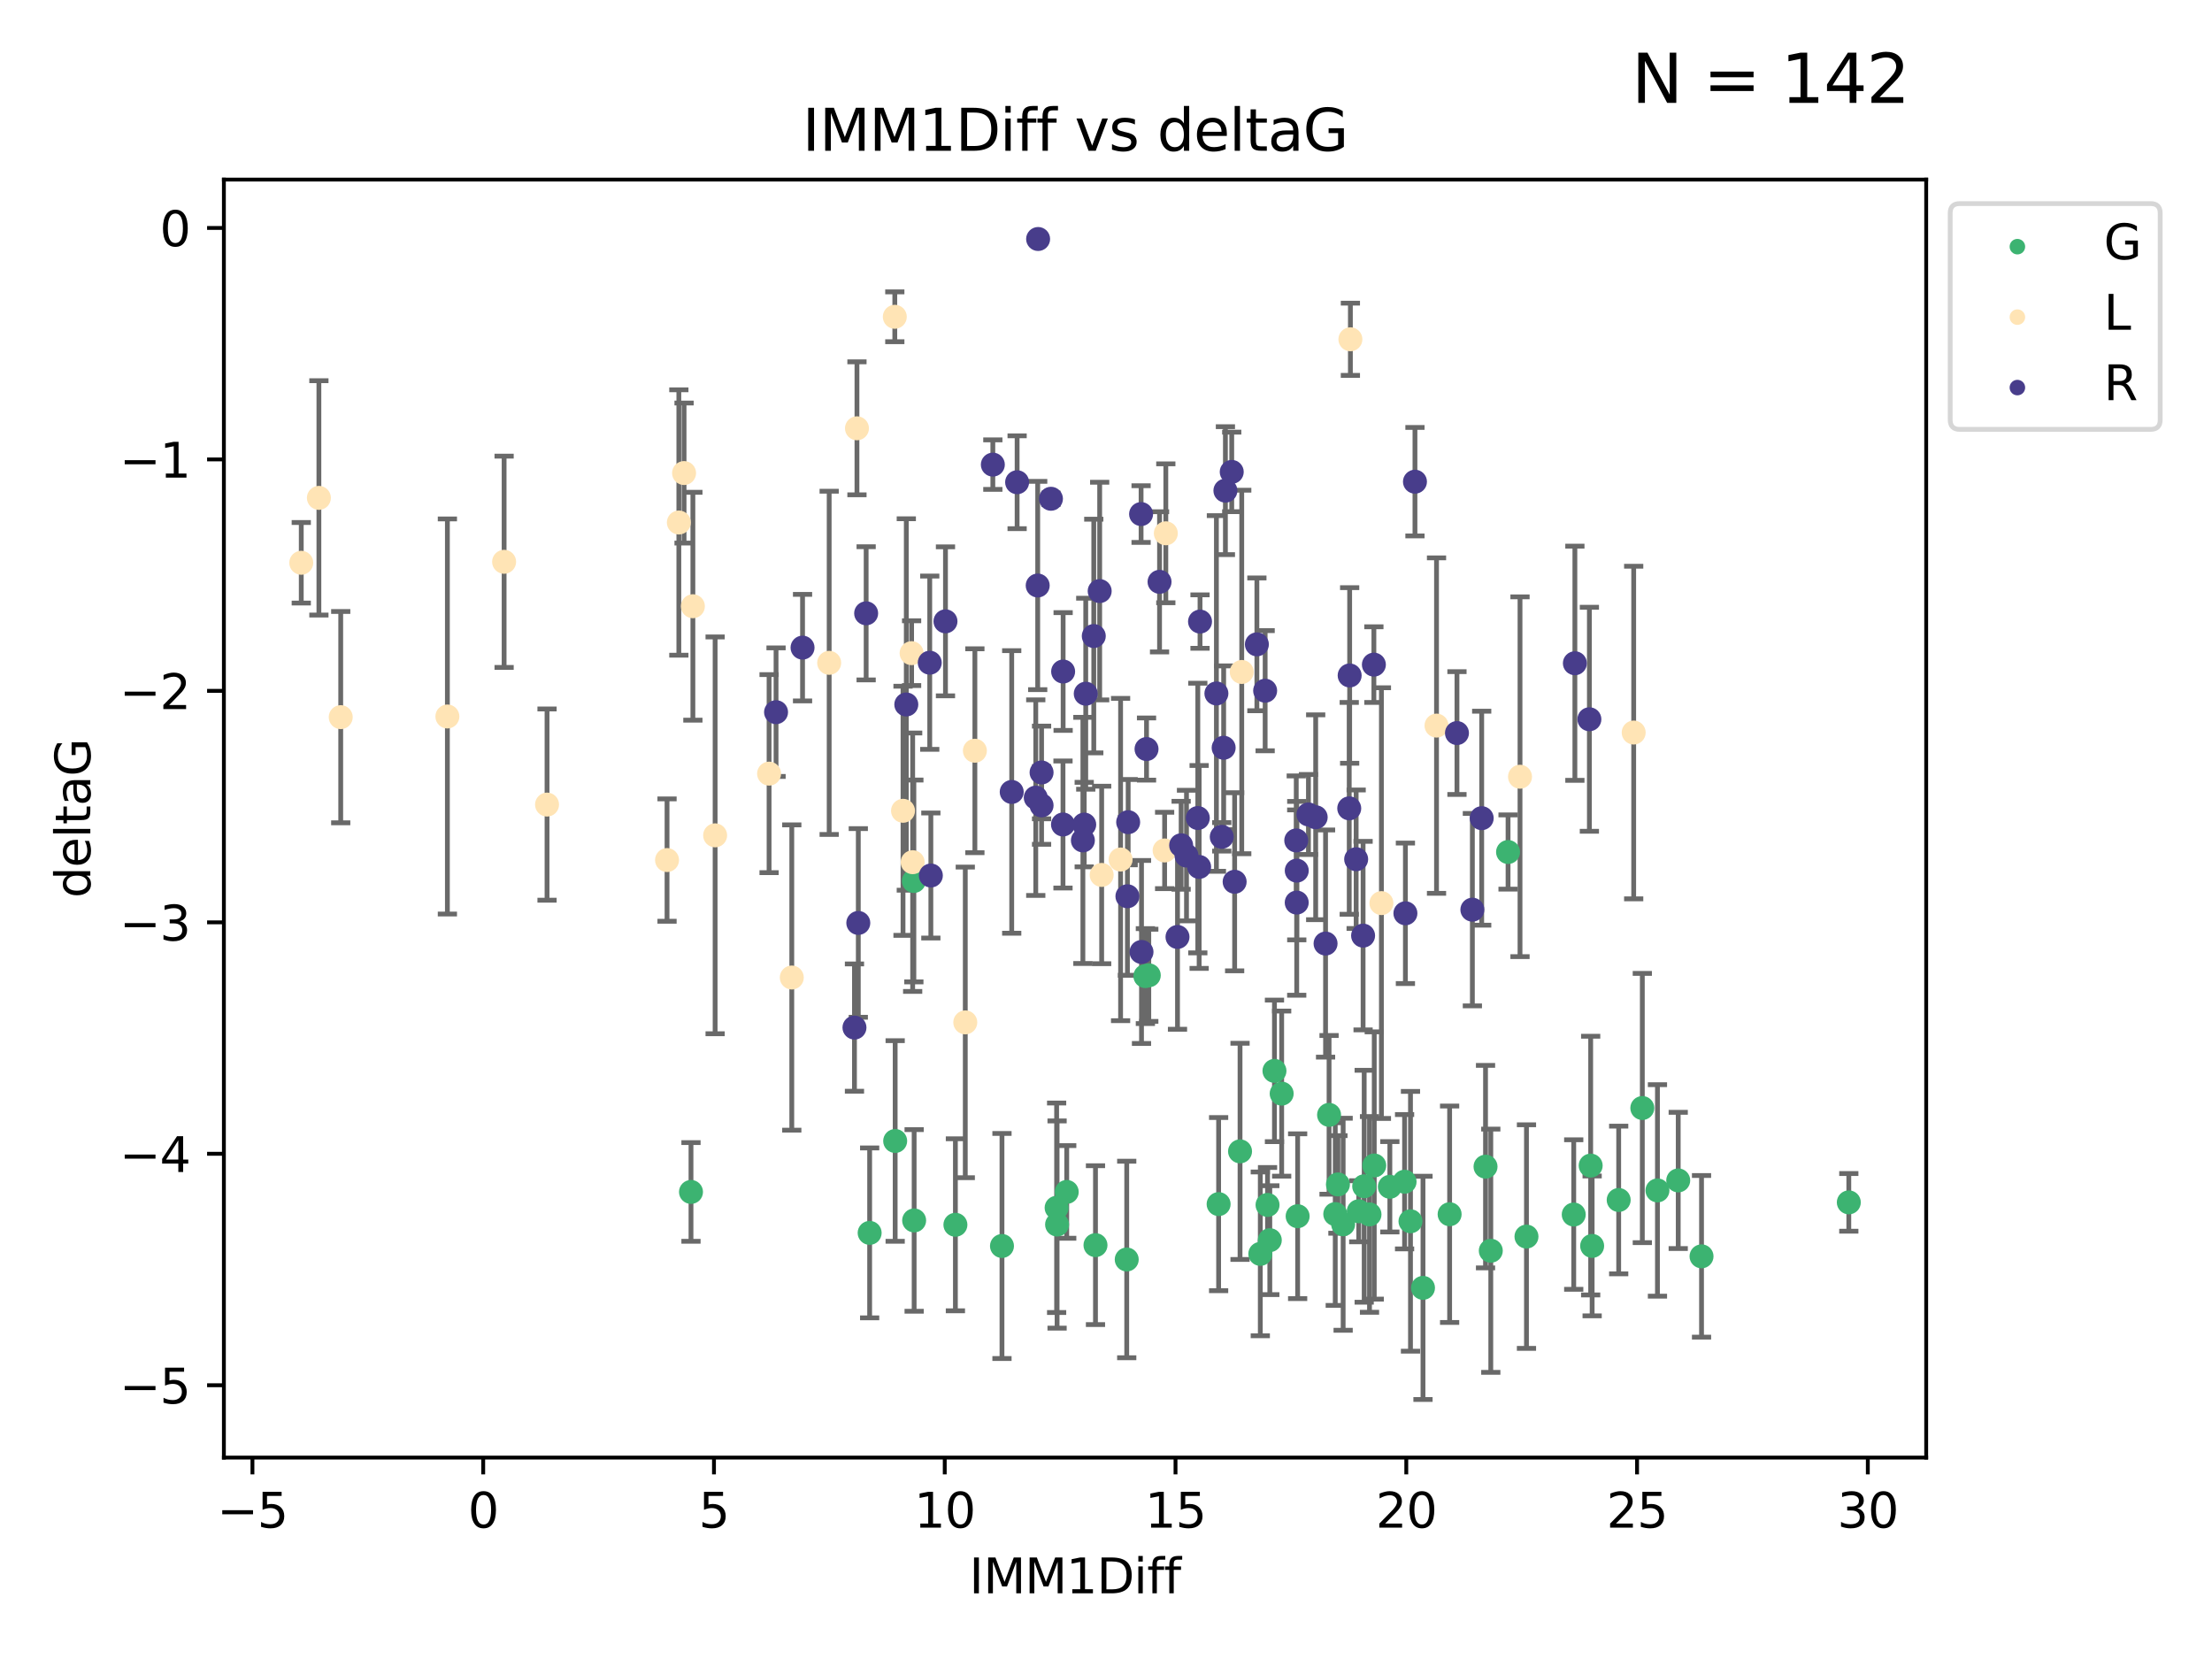 <?xml version="1.0" encoding="utf-8" standalone="no"?>
<!DOCTYPE svg PUBLIC "-//W3C//DTD SVG 1.1//EN"
  "http://www.w3.org/Graphics/SVG/1.1/DTD/svg11.dtd">
<svg xmlns:xlink="http://www.w3.org/1999/xlink" width="460.8pt" height="345.6pt" viewBox="0 0 460.8 345.6" xmlns="http://www.w3.org/2000/svg" version="1.1">
 <defs>
  <style type="text/css">*{stroke-linejoin: round; stroke-linecap: butt}</style>
 </defs>
 <g id="figure_1">
  <g id="patch_1">
   <path d="M 0 345.6 
L 460.8 345.6 
L 460.8 0 
L 0 0 
z
" style="fill: #ffffff"/>
  </g>
  <g id="axes_1">
   <g id="patch_2">
    <path d="M 46.64 303.64 
L 401.26 303.64 
L 401.26 37.411 
L 46.64 37.411 
z
" style="fill: #ffffff"/>
   </g>
   <g id="PathCollection_1">
    <defs>
     <path id="m16902f1f23" d="M 0 1.118 
C 0.297 1.118 0.581 1 0.791 0.791 
C 1 0.581 1.118 0.297 1.118 0 
C 1.118 -0.297 1 -0.581 0.791 -0.791 
C 0.581 -1 0.297 -1.118 0 -1.118 
C -0.297 -1.118 -0.581 -1 -0.791 -0.791 
C -1 -0.581 -1.118 -0.297 -1.118 0 
C -1.118 0.297 -1 0.581 -0.791 0.791 
C -0.581 1 -0.297 1.118 0 1.118 
z
" style="stroke: #3cb371"/>
    </defs>
    <g clip-path="url(#p3da5b47932)">
     <use xlink:href="#m16902f1f23" x="143.946" y="248.302" style="fill: #3cb371; stroke: #3cb371"/>
     <use xlink:href="#m16902f1f23" x="208.73" y="259.562" style="fill: #3cb371; stroke: #3cb371"/>
     <use xlink:href="#m16902f1f23" x="199.029" y="255.144" style="fill: #3cb371; stroke: #3cb371"/>
     <use xlink:href="#m16902f1f23" x="186.481" y="237.687" style="fill: #3cb371; stroke: #3cb371"/>
     <use xlink:href="#m16902f1f23" x="317.992" y="257.601" style="fill: #3cb371; stroke: #3cb371"/>
     <use xlink:href="#m16902f1f23" x="293.83" y="254.417" style="fill: #3cb371; stroke: #3cb371"/>
     <use xlink:href="#m16902f1f23" x="283.052" y="252.332" style="fill: #3cb371; stroke: #3cb371"/>
     <use xlink:href="#m16902f1f23" x="222.219" y="248.302" style="fill: #3cb371; stroke: #3cb371"/>
     <use xlink:href="#m16902f1f23" x="181.164" y="256.832" style="fill: #3cb371; stroke: #3cb371"/>
     <use xlink:href="#m16902f1f23" x="190.433" y="254.238" style="fill: #3cb371; stroke: #3cb371"/>
     <use xlink:href="#m16902f1f23" x="264.524" y="258.347" style="fill: #3cb371; stroke: #3cb371"/>
     <use xlink:href="#m16902f1f23" x="228.209" y="259.389" style="fill: #3cb371; stroke: #3cb371"/>
     <use xlink:href="#m16902f1f23" x="278.158" y="252.913" style="fill: #3cb371; stroke: #3cb371"/>
     <use xlink:href="#m16902f1f23" x="262.544" y="261.207" style="fill: #3cb371; stroke: #3cb371"/>
     <use xlink:href="#m16902f1f23" x="342.125" y="230.82" style="fill: #3cb371; stroke: #3cb371"/>
     <use xlink:href="#m16902f1f23" x="331.366" y="242.814" style="fill: #3cb371; stroke: #3cb371"/>
     <use xlink:href="#m16902f1f23" x="258.323" y="239.849" style="fill: #3cb371; stroke: #3cb371"/>
     <use xlink:href="#m16902f1f23" x="253.861" y="250.837" style="fill: #3cb371; stroke: #3cb371"/>
     <use xlink:href="#m16902f1f23" x="278.715" y="246.74" style="fill: #3cb371; stroke: #3cb371"/>
     <use xlink:href="#m16902f1f23" x="301.983" y="252.948" style="fill: #3cb371; stroke: #3cb371"/>
     <use xlink:href="#m16902f1f23" x="349.605" y="245.902" style="fill: #3cb371; stroke: #3cb371"/>
     <use xlink:href="#m16902f1f23" x="284.186" y="247.118" style="fill: #3cb371; stroke: #3cb371"/>
     <use xlink:href="#m16902f1f23" x="345.278" y="247.986" style="fill: #3cb371; stroke: #3cb371"/>
     <use xlink:href="#m16902f1f23" x="337.202" y="249.979" style="fill: #3cb371; stroke: #3cb371"/>
     <use xlink:href="#m16902f1f23" x="310.559" y="260.552" style="fill: #3cb371; stroke: #3cb371"/>
     <use xlink:href="#m16902f1f23" x="327.837" y="253.011" style="fill: #3cb371; stroke: #3cb371"/>
     <use xlink:href="#m16902f1f23" x="285.292" y="252.985" style="fill: #3cb371; stroke: #3cb371"/>
     <use xlink:href="#m16902f1f23" x="220.21" y="255.093" style="fill: #3cb371; stroke: #3cb371"/>
     <use xlink:href="#m16902f1f23" x="264.053" y="251.01" style="fill: #3cb371; stroke: #3cb371"/>
     <use xlink:href="#m16902f1f23" x="289.532" y="247.231" style="fill: #3cb371; stroke: #3cb371"/>
     <use xlink:href="#m16902f1f23" x="239.314" y="203.175" style="fill: #3cb371; stroke: #3cb371"/>
     <use xlink:href="#m16902f1f23" x="279.802" y="255.033" style="fill: #3cb371; stroke: #3cb371"/>
     <use xlink:href="#m16902f1f23" x="270.322" y="253.359" style="fill: #3cb371; stroke: #3cb371"/>
     <use xlink:href="#m16902f1f23" x="296.435" y="268.287" style="fill: #3cb371; stroke: #3cb371"/>
     <use xlink:href="#m16902f1f23" x="385.141" y="250.475" style="fill: #3cb371; stroke: #3cb371"/>
     <use xlink:href="#m16902f1f23" x="309.463" y="243.033" style="fill: #3cb371; stroke: #3cb371"/>
     <use xlink:href="#m16902f1f23" x="354.46" y="261.719" style="fill: #3cb371; stroke: #3cb371"/>
     <use xlink:href="#m16902f1f23" x="331.673" y="259.549" style="fill: #3cb371; stroke: #3cb371"/>
     <use xlink:href="#m16902f1f23" x="238.603" y="203.338" style="fill: #3cb371; stroke: #3cb371"/>
     <use xlink:href="#m16902f1f23" x="234.718" y="262.374" style="fill: #3cb371; stroke: #3cb371"/>
     <use xlink:href="#m16902f1f23" x="266.995" y="227.821" style="fill: #3cb371; stroke: #3cb371"/>
     <use xlink:href="#m16902f1f23" x="265.495" y="223.084" style="fill: #3cb371; stroke: #3cb371"/>
     <use xlink:href="#m16902f1f23" x="292.599" y="246.174" style="fill: #3cb371; stroke: #3cb371"/>
     <use xlink:href="#m16902f1f23" x="276.869" y="232.247" style="fill: #3cb371; stroke: #3cb371"/>
     <use xlink:href="#m16902f1f23" x="286.282" y="242.793" style="fill: #3cb371; stroke: #3cb371"/>
     <use xlink:href="#m16902f1f23" x="190.375" y="183.522" style="fill: #3cb371; stroke: #3cb371"/>
     <use xlink:href="#m16902f1f23" x="220.114" y="251.6" style="fill: #3cb371; stroke: #3cb371"/>
     <use xlink:href="#m16902f1f23" x="314.155" y="177.491" style="fill: #3cb371; stroke: #3cb371"/>
    </g>
   </g>
   <g id="PathCollection_2">
    <defs>
     <path id="m388b73ce74" d="M 0 1.118 
C 0.297 1.118 0.581 1 0.791 0.791 
C 1 0.581 1.118 0.297 1.118 0 
C 1.118 -0.297 1 -0.581 0.791 -0.791 
C 0.581 -1 0.297 -1.118 0 -1.118 
C -0.297 -1.118 -0.581 -1 -0.791 -0.791 
C -1 -0.581 -1.118 -0.297 -1.118 0 
C -1.118 0.297 -1 0.581 -0.791 0.791 
C -0.581 1 -0.297 1.118 0 1.118 
z
" style="stroke: #ffe4b5"/>
    </defs>
    <g clip-path="url(#p3da5b47932)">
     <use xlink:href="#m388b73ce74" x="138.956" y="179.166" style="fill: #ffe4b5; stroke: #ffe4b5"/>
     <use xlink:href="#m388b73ce74" x="62.759" y="117.237" style="fill: #ffe4b5; stroke: #ffe4b5"/>
     <use xlink:href="#m388b73ce74" x="113.958" y="167.608" style="fill: #ffe4b5; stroke: #ffe4b5"/>
     <use xlink:href="#m388b73ce74" x="148.974" y="174.017" style="fill: #ffe4b5; stroke: #ffe4b5"/>
     <use xlink:href="#m388b73ce74" x="70.98" y="149.394" style="fill: #ffe4b5; stroke: #ffe4b5"/>
     <use xlink:href="#m388b73ce74" x="160.214" y="161.162" style="fill: #ffe4b5; stroke: #ffe4b5"/>
     <use xlink:href="#m388b73ce74" x="142.504" y="98.544" style="fill: #ffe4b5; stroke: #ffe4b5"/>
     <use xlink:href="#m388b73ce74" x="66.432" y="103.717" style="fill: #ffe4b5; stroke: #ffe4b5"/>
     <use xlink:href="#m388b73ce74" x="141.417" y="108.847" style="fill: #ffe4b5; stroke: #ffe4b5"/>
     <use xlink:href="#m388b73ce74" x="144.34" y="126.29" style="fill: #ffe4b5; stroke: #ffe4b5"/>
     <use xlink:href="#m388b73ce74" x="93.199" y="149.258" style="fill: #ffe4b5; stroke: #ffe4b5"/>
     <use xlink:href="#m388b73ce74" x="229.498" y="182.266" style="fill: #ffe4b5; stroke: #ffe4b5"/>
     <use xlink:href="#m388b73ce74" x="172.732" y="138.08" style="fill: #ffe4b5; stroke: #ffe4b5"/>
     <use xlink:href="#m388b73ce74" x="105.016" y="117.032" style="fill: #ffe4b5; stroke: #ffe4b5"/>
     <use xlink:href="#m388b73ce74" x="299.253" y="151.154" style="fill: #ffe4b5; stroke: #ffe4b5"/>
     <use xlink:href="#m388b73ce74" x="242.612" y="177.166" style="fill: #ffe4b5; stroke: #ffe4b5"/>
     <use xlink:href="#m388b73ce74" x="190.125" y="179.61" style="fill: #ffe4b5; stroke: #ffe4b5"/>
     <use xlink:href="#m388b73ce74" x="287.773" y="188.133" style="fill: #ffe4b5; stroke: #ffe4b5"/>
     <use xlink:href="#m388b73ce74" x="164.944" y="203.635" style="fill: #ffe4b5; stroke: #ffe4b5"/>
     <use xlink:href="#m388b73ce74" x="201.086" y="212.98" style="fill: #ffe4b5; stroke: #ffe4b5"/>
     <use xlink:href="#m388b73ce74" x="186.404" y="65.993" style="fill: #ffe4b5; stroke: #ffe4b5"/>
     <use xlink:href="#m388b73ce74" x="242.862" y="111.096" style="fill: #ffe4b5; stroke: #ffe4b5"/>
     <use xlink:href="#m388b73ce74" x="203.086" y="156.392" style="fill: #ffe4b5; stroke: #ffe4b5"/>
     <use xlink:href="#m388b73ce74" x="178.52" y="89.224" style="fill: #ffe4b5; stroke: #ffe4b5"/>
     <use xlink:href="#m388b73ce74" x="233.44" y="179.053" style="fill: #ffe4b5; stroke: #ffe4b5"/>
     <use xlink:href="#m388b73ce74" x="189.904" y="136.065" style="fill: #ffe4b5; stroke: #ffe4b5"/>
     <use xlink:href="#m388b73ce74" x="258.678" y="139.98" style="fill: #ffe4b5; stroke: #ffe4b5"/>
     <use xlink:href="#m388b73ce74" x="188.116" y="168.903" style="fill: #ffe4b5; stroke: #ffe4b5"/>
     <use xlink:href="#m388b73ce74" x="281.311" y="70.679" style="fill: #ffe4b5; stroke: #ffe4b5"/>
     <use xlink:href="#m388b73ce74" x="316.646" y="161.809" style="fill: #ffe4b5; stroke: #ffe4b5"/>
     <use xlink:href="#m388b73ce74" x="340.327" y="152.601" style="fill: #ffe4b5; stroke: #ffe4b5"/>
    </g>
   </g>
   <g id="PathCollection_3">
    <defs>
     <path id="mc3e181d21d" d="M 0 1.118 
C 0.297 1.118 0.581 1 0.791 0.791 
C 1 0.581 1.118 0.297 1.118 0 
C 1.118 -0.297 1 -0.581 0.791 -0.791 
C 0.581 -1 0.297 -1.118 0 -1.118 
C -0.297 -1.118 -0.581 -1 -0.791 -0.791 
C -1 -0.581 -1.118 -0.297 -1.118 0 
C -1.118 0.297 -1 0.581 -0.791 0.791 
C -0.581 1 -0.297 1.118 0 1.118 
z
" style="stroke: #483d8b"/>
    </defs>
    <g clip-path="url(#p3da5b47932)">
     <use xlink:href="#mc3e181d21d" x="221.441" y="171.757" style="fill: #483d8b; stroke: #483d8b"/>
     <use xlink:href="#mc3e181d21d" x="272.572" y="169.667" style="fill: #483d8b; stroke: #483d8b"/>
     <use xlink:href="#mc3e181d21d" x="283.956" y="194.907" style="fill: #483d8b; stroke: #483d8b"/>
     <use xlink:href="#mc3e181d21d" x="274.081" y="170.247" style="fill: #483d8b; stroke: #483d8b"/>
     <use xlink:href="#mc3e181d21d" x="331.097" y="149.835" style="fill: #483d8b; stroke: #483d8b"/>
     <use xlink:href="#mc3e181d21d" x="167.185" y="134.912" style="fill: #483d8b; stroke: #483d8b"/>
     <use xlink:href="#mc3e181d21d" x="286.205" y="138.454" style="fill: #483d8b; stroke: #483d8b"/>
     <use xlink:href="#mc3e181d21d" x="303.512" y="152.71" style="fill: #483d8b; stroke: #483d8b"/>
     <use xlink:href="#mc3e181d21d" x="238.843" y="156.038" style="fill: #483d8b; stroke: #483d8b"/>
     <use xlink:href="#mc3e181d21d" x="306.723" y="189.502" style="fill: #483d8b; stroke: #483d8b"/>
     <use xlink:href="#mc3e181d21d" x="215.768" y="166.161" style="fill: #483d8b; stroke: #483d8b"/>
     <use xlink:href="#mc3e181d21d" x="270.13" y="188.022" style="fill: #483d8b; stroke: #483d8b"/>
     <use xlink:href="#mc3e181d21d" x="221.469" y="139.89" style="fill: #483d8b; stroke: #483d8b"/>
     <use xlink:href="#mc3e181d21d" x="193.914" y="182.384" style="fill: #483d8b; stroke: #483d8b"/>
     <use xlink:href="#mc3e181d21d" x="206.826" y="96.79" style="fill: #483d8b; stroke: #483d8b"/>
     <use xlink:href="#mc3e181d21d" x="281.071" y="168.395" style="fill: #483d8b; stroke: #483d8b"/>
     <use xlink:href="#mc3e181d21d" x="161.666" y="148.359" style="fill: #483d8b; stroke: #483d8b"/>
     <use xlink:href="#mc3e181d21d" x="216.979" y="167.783" style="fill: #483d8b; stroke: #483d8b"/>
     <use xlink:href="#mc3e181d21d" x="210.759" y="164.977" style="fill: #483d8b; stroke: #483d8b"/>
     <use xlink:href="#mc3e181d21d" x="229.084" y="123.133" style="fill: #483d8b; stroke: #483d8b"/>
     <use xlink:href="#mc3e181d21d" x="193.683" y="138.052" style="fill: #483d8b; stroke: #483d8b"/>
     <use xlink:href="#mc3e181d21d" x="227.854" y="132.498" style="fill: #483d8b; stroke: #483d8b"/>
     <use xlink:href="#mc3e181d21d" x="249.987" y="129.485" style="fill: #483d8b; stroke: #483d8b"/>
     <use xlink:href="#mc3e181d21d" x="180.434" y="127.764" style="fill: #483d8b; stroke: #483d8b"/>
     <use xlink:href="#mc3e181d21d" x="257.198" y="183.691" style="fill: #483d8b; stroke: #483d8b"/>
     <use xlink:href="#mc3e181d21d" x="178.001" y="214.063" style="fill: #483d8b; stroke: #483d8b"/>
     <use xlink:href="#mc3e181d21d" x="178.799" y="192.263" style="fill: #483d8b; stroke: #483d8b"/>
     <use xlink:href="#mc3e181d21d" x="211.884" y="100.458" style="fill: #483d8b; stroke: #483d8b"/>
     <use xlink:href="#mc3e181d21d" x="226.181" y="144.511" style="fill: #483d8b; stroke: #483d8b"/>
     <use xlink:href="#mc3e181d21d" x="254.515" y="174.329" style="fill: #483d8b; stroke: #483d8b"/>
     <use xlink:href="#mc3e181d21d" x="216.258" y="49.788" style="fill: #483d8b; stroke: #483d8b"/>
     <use xlink:href="#mc3e181d21d" x="246.054" y="176.086" style="fill: #483d8b; stroke: #483d8b"/>
     <use xlink:href="#mc3e181d21d" x="245.295" y="195.188" style="fill: #483d8b; stroke: #483d8b"/>
     <use xlink:href="#mc3e181d21d" x="282.513" y="178.992" style="fill: #483d8b; stroke: #483d8b"/>
     <use xlink:href="#mc3e181d21d" x="241.555" y="121.206" style="fill: #483d8b; stroke: #483d8b"/>
     <use xlink:href="#mc3e181d21d" x="234.863" y="186.707" style="fill: #483d8b; stroke: #483d8b"/>
     <use xlink:href="#mc3e181d21d" x="216.979" y="160.92" style="fill: #483d8b; stroke: #483d8b"/>
     <use xlink:href="#mc3e181d21d" x="237.709" y="107.088" style="fill: #483d8b; stroke: #483d8b"/>
     <use xlink:href="#mc3e181d21d" x="263.553" y="143.888" style="fill: #483d8b; stroke: #483d8b"/>
     <use xlink:href="#mc3e181d21d" x="281.158" y="140.711" style="fill: #483d8b; stroke: #483d8b"/>
     <use xlink:href="#mc3e181d21d" x="218.931" y="103.902" style="fill: #483d8b; stroke: #483d8b"/>
     <use xlink:href="#mc3e181d21d" x="225.585" y="175.074" style="fill: #483d8b; stroke: #483d8b"/>
     <use xlink:href="#mc3e181d21d" x="270.139" y="181.369" style="fill: #483d8b; stroke: #483d8b"/>
     <use xlink:href="#mc3e181d21d" x="249.804" y="180.6" style="fill: #483d8b; stroke: #483d8b"/>
     <use xlink:href="#mc3e181d21d" x="188.799" y="146.756" style="fill: #483d8b; stroke: #483d8b"/>
     <use xlink:href="#mc3e181d21d" x="256.592" y="98.307" style="fill: #483d8b; stroke: #483d8b"/>
     <use xlink:href="#mc3e181d21d" x="255.275" y="102.209" style="fill: #483d8b; stroke: #483d8b"/>
     <use xlink:href="#mc3e181d21d" x="196.961" y="129.436" style="fill: #483d8b; stroke: #483d8b"/>
     <use xlink:href="#mc3e181d21d" x="308.665" y="170.442" style="fill: #483d8b; stroke: #483d8b"/>
     <use xlink:href="#mc3e181d21d" x="254.909" y="155.772" style="fill: #483d8b; stroke: #483d8b"/>
     <use xlink:href="#mc3e181d21d" x="235.017" y="171.274" style="fill: #483d8b; stroke: #483d8b"/>
     <use xlink:href="#mc3e181d21d" x="225.863" y="171.777" style="fill: #483d8b; stroke: #483d8b"/>
     <use xlink:href="#mc3e181d21d" x="328.077" y="138.167" style="fill: #483d8b; stroke: #483d8b"/>
     <use xlink:href="#mc3e181d21d" x="237.795" y="198.312" style="fill: #483d8b; stroke: #483d8b"/>
     <use xlink:href="#mc3e181d21d" x="253.4" y="144.461" style="fill: #483d8b; stroke: #483d8b"/>
     <use xlink:href="#mc3e181d21d" x="249.525" y="170.411" style="fill: #483d8b; stroke: #483d8b"/>
     <use xlink:href="#mc3e181d21d" x="294.762" y="100.346" style="fill: #483d8b; stroke: #483d8b"/>
     <use xlink:href="#mc3e181d21d" x="247.17" y="178.228" style="fill: #483d8b; stroke: #483d8b"/>
     <use xlink:href="#mc3e181d21d" x="216.172" y="121.972" style="fill: #483d8b; stroke: #483d8b"/>
     <use xlink:href="#mc3e181d21d" x="292.772" y="190.256" style="fill: #483d8b; stroke: #483d8b"/>
     <use xlink:href="#mc3e181d21d" x="270.033" y="175.079" style="fill: #483d8b; stroke: #483d8b"/>
     <use xlink:href="#mc3e181d21d" x="261.832" y="134.23" style="fill: #483d8b; stroke: #483d8b"/>
     <use xlink:href="#mc3e181d21d" x="276.139" y="196.56" style="fill: #483d8b; stroke: #483d8b"/>
    </g>
   </g>
   <g id="matplotlib.axis_1">
    <g id="xtick_1">
     <g id="line2d_1">
      <defs>
       <path id="mba962ecd5b" d="M 0 0 
L 0 3.5 
" style="stroke: #000000; stroke-width: 0.8"/>
      </defs>
      <g>
       <use xlink:href="#mba962ecd5b" x="52.587" y="303.64" style="stroke: #000000; stroke-width: 0.8"/>
      </g>
     </g>
     <g id="text_1">
      <!-- −5 -->
      <g transform="translate(45.216 318.238)scale(0.1 -0.1)">
       <defs>
        <path id="DejaVuSans-2212" d="M 678 2272 
L 4684 2272 
L 4684 1741 
L 678 1741 
L 678 2272 
z
" transform="scale(0.016)"/>
        <path id="DejaVuSans-35" d="M 691 4666 
L 3169 4666 
L 3169 4134 
L 1269 4134 
L 1269 2991 
Q 1406 3038 1543 3061 
Q 1681 3084 1819 3084 
Q 2600 3084 3056 2656 
Q 3513 2228 3513 1497 
Q 3513 744 3044 326 
Q 2575 -91 1722 -91 
Q 1428 -91 1123 -41 
Q 819 9 494 109 
L 494 744 
Q 775 591 1075 516 
Q 1375 441 1709 441 
Q 2250 441 2565 725 
Q 2881 1009 2881 1497 
Q 2881 1984 2565 2268 
Q 2250 2553 1709 2553 
Q 1456 2553 1204 2497 
Q 953 2441 691 2322 
L 691 4666 
z
" transform="scale(0.016)"/>
       </defs>
       <use xlink:href="#DejaVuSans-2212"/>
       <use xlink:href="#DejaVuSans-35" x="83.789"/>
      </g>
     </g>
    </g>
    <g id="xtick_2">
     <g id="line2d_2">
      <g>
       <use xlink:href="#mba962ecd5b" x="100.66" y="303.64" style="stroke: #000000; stroke-width: 0.8"/>
      </g>
     </g>
     <g id="text_2">
      <!-- 0 -->
      <g transform="translate(97.479 318.238)scale(0.1 -0.1)">
       <defs>
        <path id="DejaVuSans-30" d="M 2034 4250 
Q 1547 4250 1301 3770 
Q 1056 3291 1056 2328 
Q 1056 1369 1301 889 
Q 1547 409 2034 409 
Q 2525 409 2770 889 
Q 3016 1369 3016 2328 
Q 3016 3291 2770 3770 
Q 2525 4250 2034 4250 
z
M 2034 4750 
Q 2819 4750 3233 4129 
Q 3647 3509 3647 2328 
Q 3647 1150 3233 529 
Q 2819 -91 2034 -91 
Q 1250 -91 836 529 
Q 422 1150 422 2328 
Q 422 3509 836 4129 
Q 1250 4750 2034 4750 
z
" transform="scale(0.016)"/>
       </defs>
       <use xlink:href="#DejaVuSans-30"/>
      </g>
     </g>
    </g>
    <g id="xtick_3">
     <g id="line2d_3">
      <g>
       <use xlink:href="#mba962ecd5b" x="148.734" y="303.64" style="stroke: #000000; stroke-width: 0.8"/>
      </g>
     </g>
     <g id="text_3">
      <!-- 5 -->
      <g transform="translate(145.553 318.238)scale(0.1 -0.1)">
       <use xlink:href="#DejaVuSans-35"/>
      </g>
     </g>
    </g>
    <g id="xtick_4">
     <g id="line2d_4">
      <g>
       <use xlink:href="#mba962ecd5b" x="196.808" y="303.64" style="stroke: #000000; stroke-width: 0.8"/>
      </g>
     </g>
     <g id="text_4">
      <!-- 10 -->
      <g transform="translate(190.445 318.238)scale(0.1 -0.1)">
       <defs>
        <path id="DejaVuSans-31" d="M 794 531 
L 1825 531 
L 1825 4091 
L 703 3866 
L 703 4441 
L 1819 4666 
L 2450 4666 
L 2450 531 
L 3481 531 
L 3481 0 
L 794 0 
L 794 531 
z
" transform="scale(0.016)"/>
       </defs>
       <use xlink:href="#DejaVuSans-31"/>
       <use xlink:href="#DejaVuSans-30" x="63.623"/>
      </g>
     </g>
    </g>
    <g id="xtick_5">
     <g id="line2d_5">
      <g>
       <use xlink:href="#mba962ecd5b" x="244.881" y="303.64" style="stroke: #000000; stroke-width: 0.8"/>
      </g>
     </g>
     <g id="text_5">
      <!-- 15 -->
      <g transform="translate(238.519 318.238)scale(0.1 -0.1)">
       <use xlink:href="#DejaVuSans-31"/>
       <use xlink:href="#DejaVuSans-35" x="63.623"/>
      </g>
     </g>
    </g>
    <g id="xtick_6">
     <g id="line2d_6">
      <g>
       <use xlink:href="#mba962ecd5b" x="292.955" y="303.64" style="stroke: #000000; stroke-width: 0.8"/>
      </g>
     </g>
     <g id="text_6">
      <!-- 20 -->
      <g transform="translate(286.592 318.238)scale(0.1 -0.1)">
       <defs>
        <path id="DejaVuSans-32" d="M 1228 531 
L 3431 531 
L 3431 0 
L 469 0 
L 469 531 
Q 828 903 1448 1529 
Q 2069 2156 2228 2338 
Q 2531 2678 2651 2914 
Q 2772 3150 2772 3378 
Q 2772 3750 2511 3984 
Q 2250 4219 1831 4219 
Q 1534 4219 1204 4116 
Q 875 4013 500 3803 
L 500 4441 
Q 881 4594 1212 4672 
Q 1544 4750 1819 4750 
Q 2544 4750 2975 4387 
Q 3406 4025 3406 3419 
Q 3406 3131 3298 2873 
Q 3191 2616 2906 2266 
Q 2828 2175 2409 1742 
Q 1991 1309 1228 531 
z
" transform="scale(0.016)"/>
       </defs>
       <use xlink:href="#DejaVuSans-32"/>
       <use xlink:href="#DejaVuSans-30" x="63.623"/>
      </g>
     </g>
    </g>
    <g id="xtick_7">
     <g id="line2d_7">
      <g>
       <use xlink:href="#mba962ecd5b" x="341.029" y="303.64" style="stroke: #000000; stroke-width: 0.8"/>
      </g>
     </g>
     <g id="text_7">
      <!-- 25 -->
      <g transform="translate(334.666 318.238)scale(0.1 -0.1)">
       <use xlink:href="#DejaVuSans-32"/>
       <use xlink:href="#DejaVuSans-35" x="63.623"/>
      </g>
     </g>
    </g>
    <g id="xtick_8">
     <g id="line2d_8">
      <g>
       <use xlink:href="#mba962ecd5b" x="389.102" y="303.64" style="stroke: #000000; stroke-width: 0.8"/>
      </g>
     </g>
     <g id="text_8">
      <!-- 30 -->
      <g transform="translate(382.74 318.238)scale(0.1 -0.1)">
       <defs>
        <path id="DejaVuSans-33" d="M 2597 2516 
Q 3050 2419 3304 2112 
Q 3559 1806 3559 1356 
Q 3559 666 3084 287 
Q 2609 -91 1734 -91 
Q 1441 -91 1130 -33 
Q 819 25 488 141 
L 488 750 
Q 750 597 1062 519 
Q 1375 441 1716 441 
Q 2309 441 2620 675 
Q 2931 909 2931 1356 
Q 2931 1769 2642 2001 
Q 2353 2234 1838 2234 
L 1294 2234 
L 1294 2753 
L 1863 2753 
Q 2328 2753 2575 2939 
Q 2822 3125 2822 3475 
Q 2822 3834 2567 4026 
Q 2313 4219 1838 4219 
Q 1578 4219 1281 4162 
Q 984 4106 628 3988 
L 628 4550 
Q 988 4650 1302 4700 
Q 1616 4750 1894 4750 
Q 2613 4750 3031 4423 
Q 3450 4097 3450 3541 
Q 3450 3153 3228 2886 
Q 3006 2619 2597 2516 
z
" transform="scale(0.016)"/>
       </defs>
       <use xlink:href="#DejaVuSans-33"/>
       <use xlink:href="#DejaVuSans-30" x="63.623"/>
      </g>
     </g>
    </g>
    <g id="text_9">
     <!-- IMM1Diff -->
     <g transform="translate(201.906 331.917)scale(0.1 -0.1)">
      <defs>
       <path id="DejaVuSans-49" d="M 628 4666 
L 1259 4666 
L 1259 0 
L 628 0 
L 628 4666 
z
" transform="scale(0.016)"/>
       <path id="DejaVuSans-4d" d="M 628 4666 
L 1569 4666 
L 2759 1491 
L 3956 4666 
L 4897 4666 
L 4897 0 
L 4281 0 
L 4281 4097 
L 3078 897 
L 2444 897 
L 1241 4097 
L 1241 0 
L 628 0 
L 628 4666 
z
" transform="scale(0.016)"/>
       <path id="DejaVuSans-44" d="M 1259 4147 
L 1259 519 
L 2022 519 
Q 2988 519 3436 956 
Q 3884 1394 3884 2338 
Q 3884 3275 3436 3711 
Q 2988 4147 2022 4147 
L 1259 4147 
z
M 628 4666 
L 1925 4666 
Q 3281 4666 3915 4102 
Q 4550 3538 4550 2338 
Q 4550 1131 3912 565 
Q 3275 0 1925 0 
L 628 0 
L 628 4666 
z
" transform="scale(0.016)"/>
       <path id="DejaVuSans-69" d="M 603 3500 
L 1178 3500 
L 1178 0 
L 603 0 
L 603 3500 
z
M 603 4863 
L 1178 4863 
L 1178 4134 
L 603 4134 
L 603 4863 
z
" transform="scale(0.016)"/>
       <path id="DejaVuSans-66" d="M 2375 4863 
L 2375 4384 
L 1825 4384 
Q 1516 4384 1395 4259 
Q 1275 4134 1275 3809 
L 1275 3500 
L 2222 3500 
L 2222 3053 
L 1275 3053 
L 1275 0 
L 697 0 
L 697 3053 
L 147 3053 
L 147 3500 
L 697 3500 
L 697 3744 
Q 697 4328 969 4595 
Q 1241 4863 1831 4863 
L 2375 4863 
z
" transform="scale(0.016)"/>
      </defs>
      <use xlink:href="#DejaVuSans-49"/>
      <use xlink:href="#DejaVuSans-4d" x="29.492"/>
      <use xlink:href="#DejaVuSans-4d" x="115.771"/>
      <use xlink:href="#DejaVuSans-31" x="202.051"/>
      <use xlink:href="#DejaVuSans-44" x="265.674"/>
      <use xlink:href="#DejaVuSans-69" x="342.676"/>
      <use xlink:href="#DejaVuSans-66" x="370.459"/>
      <use xlink:href="#DejaVuSans-66" x="405.664"/>
     </g>
    </g>
   </g>
   <g id="matplotlib.axis_2">
    <g id="ytick_1">
     <g id="line2d_9">
      <defs>
       <path id="m0c5707d839" d="M 0 0 
L -3.5 0 
" style="stroke: #000000; stroke-width: 0.8"/>
      </defs>
      <g>
       <use xlink:href="#m0c5707d839" x="46.64" y="288.571" style="stroke: #000000; stroke-width: 0.8"/>
      </g>
     </g>
     <g id="text_10">
      <!-- −5 -->
      <g transform="translate(24.898 292.37)scale(0.1 -0.1)">
       <use xlink:href="#DejaVuSans-2212"/>
       <use xlink:href="#DejaVuSans-35" x="83.789"/>
      </g>
     </g>
    </g>
    <g id="ytick_2">
     <g id="line2d_10">
      <g>
       <use xlink:href="#m0c5707d839" x="46.64" y="240.353" style="stroke: #000000; stroke-width: 0.8"/>
      </g>
     </g>
     <g id="text_11">
      <!-- −4 -->
      <g transform="translate(24.898 244.153)scale(0.1 -0.1)">
       <defs>
        <path id="DejaVuSans-34" d="M 2419 4116 
L 825 1625 
L 2419 1625 
L 2419 4116 
z
M 2253 4666 
L 3047 4666 
L 3047 1625 
L 3713 1625 
L 3713 1100 
L 3047 1100 
L 3047 0 
L 2419 0 
L 2419 1100 
L 313 1100 
L 313 1709 
L 2253 4666 
z
" transform="scale(0.016)"/>
       </defs>
       <use xlink:href="#DejaVuSans-2212"/>
       <use xlink:href="#DejaVuSans-34" x="83.789"/>
      </g>
     </g>
    </g>
    <g id="ytick_3">
     <g id="line2d_11">
      <g>
       <use xlink:href="#m0c5707d839" x="46.64" y="192.136" style="stroke: #000000; stroke-width: 0.8"/>
      </g>
     </g>
     <g id="text_12">
      <!-- −3 -->
      <g transform="translate(24.898 195.935)scale(0.1 -0.1)">
       <use xlink:href="#DejaVuSans-2212"/>
       <use xlink:href="#DejaVuSans-33" x="83.789"/>
      </g>
     </g>
    </g>
    <g id="ytick_4">
     <g id="line2d_12">
      <g>
       <use xlink:href="#m0c5707d839" x="46.64" y="143.918" style="stroke: #000000; stroke-width: 0.8"/>
      </g>
     </g>
     <g id="text_13">
      <!-- −2 -->
      <g transform="translate(24.898 147.718)scale(0.1 -0.1)">
       <use xlink:href="#DejaVuSans-2212"/>
       <use xlink:href="#DejaVuSans-32" x="83.789"/>
      </g>
     </g>
    </g>
    <g id="ytick_5">
     <g id="line2d_13">
      <g>
       <use xlink:href="#m0c5707d839" x="46.64" y="95.701" style="stroke: #000000; stroke-width: 0.8"/>
      </g>
     </g>
     <g id="text_14">
      <!-- −1 -->
      <g transform="translate(24.898 99.5)scale(0.1 -0.1)">
       <use xlink:href="#DejaVuSans-2212"/>
       <use xlink:href="#DejaVuSans-31" x="83.789"/>
      </g>
     </g>
    </g>
    <g id="ytick_6">
     <g id="line2d_14">
      <g>
       <use xlink:href="#m0c5707d839" x="46.64" y="47.483" style="stroke: #000000; stroke-width: 0.8"/>
      </g>
     </g>
     <g id="text_15">
      <!-- 0 -->
      <g transform="translate(33.278 51.282)scale(0.1 -0.1)">
       <use xlink:href="#DejaVuSans-30"/>
      </g>
     </g>
    </g>
    <g id="text_16">
     <!-- deltaG -->
     <g transform="translate(18.818 187.064)rotate(-90)scale(0.1 -0.1)">
      <defs>
       <path id="DejaVuSans-64" d="M 2906 2969 
L 2906 4863 
L 3481 4863 
L 3481 0 
L 2906 0 
L 2906 525 
Q 2725 213 2448 61 
Q 2172 -91 1784 -91 
Q 1150 -91 751 415 
Q 353 922 353 1747 
Q 353 2572 751 3078 
Q 1150 3584 1784 3584 
Q 2172 3584 2448 3432 
Q 2725 3281 2906 2969 
z
M 947 1747 
Q 947 1113 1208 752 
Q 1469 391 1925 391 
Q 2381 391 2643 752 
Q 2906 1113 2906 1747 
Q 2906 2381 2643 2742 
Q 2381 3103 1925 3103 
Q 1469 3103 1208 2742 
Q 947 2381 947 1747 
z
" transform="scale(0.016)"/>
       <path id="DejaVuSans-65" d="M 3597 1894 
L 3597 1613 
L 953 1613 
Q 991 1019 1311 708 
Q 1631 397 2203 397 
Q 2534 397 2845 478 
Q 3156 559 3463 722 
L 3463 178 
Q 3153 47 2828 -22 
Q 2503 -91 2169 -91 
Q 1331 -91 842 396 
Q 353 884 353 1716 
Q 353 2575 817 3079 
Q 1281 3584 2069 3584 
Q 2775 3584 3186 3129 
Q 3597 2675 3597 1894 
z
M 3022 2063 
Q 3016 2534 2758 2815 
Q 2500 3097 2075 3097 
Q 1594 3097 1305 2825 
Q 1016 2553 972 2059 
L 3022 2063 
z
" transform="scale(0.016)"/>
       <path id="DejaVuSans-6c" d="M 603 4863 
L 1178 4863 
L 1178 0 
L 603 0 
L 603 4863 
z
" transform="scale(0.016)"/>
       <path id="DejaVuSans-74" d="M 1172 4494 
L 1172 3500 
L 2356 3500 
L 2356 3053 
L 1172 3053 
L 1172 1153 
Q 1172 725 1289 603 
Q 1406 481 1766 481 
L 2356 481 
L 2356 0 
L 1766 0 
Q 1100 0 847 248 
Q 594 497 594 1153 
L 594 3053 
L 172 3053 
L 172 3500 
L 594 3500 
L 594 4494 
L 1172 4494 
z
" transform="scale(0.016)"/>
       <path id="DejaVuSans-61" d="M 2194 1759 
Q 1497 1759 1228 1600 
Q 959 1441 959 1056 
Q 959 750 1161 570 
Q 1363 391 1709 391 
Q 2188 391 2477 730 
Q 2766 1069 2766 1631 
L 2766 1759 
L 2194 1759 
z
M 3341 1997 
L 3341 0 
L 2766 0 
L 2766 531 
Q 2569 213 2275 61 
Q 1981 -91 1556 -91 
Q 1019 -91 701 211 
Q 384 513 384 1019 
Q 384 1609 779 1909 
Q 1175 2209 1959 2209 
L 2766 2209 
L 2766 2266 
Q 2766 2663 2505 2880 
Q 2244 3097 1772 3097 
Q 1472 3097 1187 3025 
Q 903 2953 641 2809 
L 641 3341 
Q 956 3463 1253 3523 
Q 1550 3584 1831 3584 
Q 2591 3584 2966 3190 
Q 3341 2797 3341 1997 
z
" transform="scale(0.016)"/>
       <path id="DejaVuSans-47" d="M 3809 666 
L 3809 1919 
L 2778 1919 
L 2778 2438 
L 4434 2438 
L 4434 434 
Q 4069 175 3628 42 
Q 3188 -91 2688 -91 
Q 1594 -91 976 548 
Q 359 1188 359 2328 
Q 359 3472 976 4111 
Q 1594 4750 2688 4750 
Q 3144 4750 3555 4637 
Q 3966 4525 4313 4306 
L 4313 3634 
Q 3963 3931 3569 4081 
Q 3175 4231 2741 4231 
Q 1884 4231 1454 3753 
Q 1025 3275 1025 2328 
Q 1025 1384 1454 906 
Q 1884 428 2741 428 
Q 3075 428 3337 486 
Q 3600 544 3809 666 
z
" transform="scale(0.016)"/>
      </defs>
      <use xlink:href="#DejaVuSans-64"/>
      <use xlink:href="#DejaVuSans-65" x="63.477"/>
      <use xlink:href="#DejaVuSans-6c" x="125"/>
      <use xlink:href="#DejaVuSans-74" x="152.783"/>
      <use xlink:href="#DejaVuSans-61" x="191.992"/>
      <use xlink:href="#DejaVuSans-47" x="253.271"/>
     </g>
    </g>
   </g>
   <g id="LineCollection_1">
    <path d="M 143.946 258.582 
L 143.946 238.021 
" clip-path="url(#p3da5b47932)" style="fill: none; stroke: #696969"/>
    <path d="M 208.73 283.007 
L 208.73 236.118 
" clip-path="url(#p3da5b47932)" style="fill: none; stroke: #696969"/>
    <path d="M 199.029 273.064 
L 199.029 237.224 
" clip-path="url(#p3da5b47932)" style="fill: none; stroke: #696969"/>
    <path d="M 186.481 258.579 
L 186.481 216.795 
" clip-path="url(#p3da5b47932)" style="fill: none; stroke: #696969"/>
    <path d="M 317.992 280.893 
L 317.992 234.31 
" clip-path="url(#p3da5b47932)" style="fill: none; stroke: #696969"/>
    <path d="M 293.83 281.473 
L 293.83 227.362 
" clip-path="url(#p3da5b47932)" style="fill: none; stroke: #696969"/>
    <path d="M 283.052 258.696 
L 283.052 245.968 
" clip-path="url(#p3da5b47932)" style="fill: none; stroke: #696969"/>
    <path d="M 222.219 257.949 
L 222.219 238.655 
" clip-path="url(#p3da5b47932)" style="fill: none; stroke: #696969"/>
    <path d="M 181.164 274.529 
L 181.164 239.136 
" clip-path="url(#p3da5b47932)" style="fill: none; stroke: #696969"/>
    <path d="M 190.433 273.154 
L 190.433 235.322 
" clip-path="url(#p3da5b47932)" style="fill: none; stroke: #696969"/>
    <path d="M 264.524 269.689 
L 264.524 247.006 
" clip-path="url(#p3da5b47932)" style="fill: none; stroke: #696969"/>
    <path d="M 228.209 275.936 
L 228.209 242.843 
" clip-path="url(#p3da5b47932)" style="fill: none; stroke: #696969"/>
    <path d="M 278.158 271.936 
L 278.158 233.89 
" clip-path="url(#p3da5b47932)" style="fill: none; stroke: #696969"/>
    <path d="M 262.544 278.271 
L 262.544 244.143 
" clip-path="url(#p3da5b47932)" style="fill: none; stroke: #696969"/>
    <path d="M 342.125 258.866 
L 342.125 202.775 
" clip-path="url(#p3da5b47932)" style="fill: none; stroke: #696969"/>
    <path d="M 331.366 269.76 
L 331.366 215.867 
" clip-path="url(#p3da5b47932)" style="fill: none; stroke: #696969"/>
    <path d="M 258.323 262.367 
L 258.323 217.331 
" clip-path="url(#p3da5b47932)" style="fill: none; stroke: #696969"/>
    <path d="M 253.861 268.874 
L 253.861 232.8 
" clip-path="url(#p3da5b47932)" style="fill: none; stroke: #696969"/>
    <path d="M 278.715 256.907 
L 278.715 236.572 
" clip-path="url(#p3da5b47932)" style="fill: none; stroke: #696969"/>
    <path d="M 301.983 275.487 
L 301.983 230.408 
" clip-path="url(#p3da5b47932)" style="fill: none; stroke: #696969"/>
    <path d="M 349.605 260.091 
L 349.605 231.713 
" clip-path="url(#p3da5b47932)" style="fill: none; stroke: #696969"/>
    <path d="M 284.186 271.278 
L 284.186 222.957 
" clip-path="url(#p3da5b47932)" style="fill: none; stroke: #696969"/>
    <path d="M 345.278 270.018 
L 345.278 225.955 
" clip-path="url(#p3da5b47932)" style="fill: none; stroke: #696969"/>
    <path d="M 337.202 265.362 
L 337.202 234.595 
" clip-path="url(#p3da5b47932)" style="fill: none; stroke: #696969"/>
    <path d="M 310.559 285.89 
L 310.559 235.214 
" clip-path="url(#p3da5b47932)" style="fill: none; stroke: #696969"/>
    <path d="M 327.837 268.582 
L 327.837 237.439 
" clip-path="url(#p3da5b47932)" style="fill: none; stroke: #696969"/>
    <path d="M 285.292 273.371 
L 285.292 232.599 
" clip-path="url(#p3da5b47932)" style="fill: none; stroke: #696969"/>
    <path d="M 220.21 276.677 
L 220.21 233.51 
" clip-path="url(#p3da5b47932)" style="fill: none; stroke: #696969"/>
    <path d="M 264.053 258.807 
L 264.053 243.213 
" clip-path="url(#p3da5b47932)" style="fill: none; stroke: #696969"/>
    <path d="M 289.532 256.644 
L 289.532 237.819 
" clip-path="url(#p3da5b47932)" style="fill: none; stroke: #696969"/>
    <path d="M 239.314 212.776 
L 239.314 193.574 
" clip-path="url(#p3da5b47932)" style="fill: none; stroke: #696969"/>
    <path d="M 279.802 277.119 
L 279.802 232.947 
" clip-path="url(#p3da5b47932)" style="fill: none; stroke: #696969"/>
    <path d="M 270.322 270.522 
L 270.322 236.196 
" clip-path="url(#p3da5b47932)" style="fill: none; stroke: #696969"/>
    <path d="M 296.435 291.539 
L 296.435 245.035 
" clip-path="url(#p3da5b47932)" style="fill: none; stroke: #696969"/>
    <path d="M 385.141 256.478 
L 385.141 244.471 
" clip-path="url(#p3da5b47932)" style="fill: none; stroke: #696969"/>
    <path d="M 309.463 264.125 
L 309.463 221.942 
" clip-path="url(#p3da5b47932)" style="fill: none; stroke: #696969"/>
    <path d="M 354.46 278.553 
L 354.46 244.885 
" clip-path="url(#p3da5b47932)" style="fill: none; stroke: #696969"/>
    <path d="M 331.673 274.115 
L 331.673 244.983 
" clip-path="url(#p3da5b47932)" style="fill: none; stroke: #696969"/>
    <path d="M 238.603 213.229 
L 238.603 193.448 
" clip-path="url(#p3da5b47932)" style="fill: none; stroke: #696969"/>
    <path d="M 234.718 282.847 
L 234.718 241.901 
" clip-path="url(#p3da5b47932)" style="fill: none; stroke: #696969"/>
    <path d="M 266.995 245.017 
L 266.995 210.625 
" clip-path="url(#p3da5b47932)" style="fill: none; stroke: #696969"/>
    <path d="M 265.495 237.827 
L 265.495 208.341 
" clip-path="url(#p3da5b47932)" style="fill: none; stroke: #696969"/>
    <path d="M 292.599 260.166 
L 292.599 232.182 
" clip-path="url(#p3da5b47932)" style="fill: none; stroke: #696969"/>
    <path d="M 276.869 248.778 
L 276.869 215.717 
" clip-path="url(#p3da5b47932)" style="fill: none; stroke: #696969"/>
    <path d="M 286.282 270.631 
L 286.282 214.955 
" clip-path="url(#p3da5b47932)" style="fill: none; stroke: #696969"/>
    <path d="M 190.375 204.546 
L 190.375 162.497 
" clip-path="url(#p3da5b47932)" style="fill: none; stroke: #696969"/>
    <path d="M 220.114 273.419 
L 220.114 229.78 
" clip-path="url(#p3da5b47932)" style="fill: none; stroke: #696969"/>
    <path d="M 314.155 185.226 
L 314.155 169.757 
" clip-path="url(#p3da5b47932)" style="fill: none; stroke: #696969"/>
   </g>
   <g id="line2d_15">
    <defs>
     <path id="m2c27a9a5b1" d="M 2 0 
L -2 -0 
" style="stroke: #696969"/>
    </defs>
    <g clip-path="url(#p3da5b47932)">
     <use xlink:href="#m2c27a9a5b1" x="143.946" y="258.582" style="fill: #696969; stroke: #696969"/>
     <use xlink:href="#m2c27a9a5b1" x="208.73" y="283.007" style="fill: #696969; stroke: #696969"/>
     <use xlink:href="#m2c27a9a5b1" x="199.029" y="273.064" style="fill: #696969; stroke: #696969"/>
     <use xlink:href="#m2c27a9a5b1" x="186.481" y="258.579" style="fill: #696969; stroke: #696969"/>
     <use xlink:href="#m2c27a9a5b1" x="317.992" y="280.893" style="fill: #696969; stroke: #696969"/>
     <use xlink:href="#m2c27a9a5b1" x="293.83" y="281.473" style="fill: #696969; stroke: #696969"/>
     <use xlink:href="#m2c27a9a5b1" x="283.052" y="258.696" style="fill: #696969; stroke: #696969"/>
     <use xlink:href="#m2c27a9a5b1" x="222.219" y="257.949" style="fill: #696969; stroke: #696969"/>
     <use xlink:href="#m2c27a9a5b1" x="181.164" y="274.529" style="fill: #696969; stroke: #696969"/>
     <use xlink:href="#m2c27a9a5b1" x="190.433" y="273.154" style="fill: #696969; stroke: #696969"/>
     <use xlink:href="#m2c27a9a5b1" x="264.524" y="269.689" style="fill: #696969; stroke: #696969"/>
     <use xlink:href="#m2c27a9a5b1" x="228.209" y="275.936" style="fill: #696969; stroke: #696969"/>
     <use xlink:href="#m2c27a9a5b1" x="278.158" y="271.936" style="fill: #696969; stroke: #696969"/>
     <use xlink:href="#m2c27a9a5b1" x="262.544" y="278.271" style="fill: #696969; stroke: #696969"/>
     <use xlink:href="#m2c27a9a5b1" x="342.125" y="258.866" style="fill: #696969; stroke: #696969"/>
     <use xlink:href="#m2c27a9a5b1" x="331.366" y="269.76" style="fill: #696969; stroke: #696969"/>
     <use xlink:href="#m2c27a9a5b1" x="258.323" y="262.367" style="fill: #696969; stroke: #696969"/>
     <use xlink:href="#m2c27a9a5b1" x="253.861" y="268.874" style="fill: #696969; stroke: #696969"/>
     <use xlink:href="#m2c27a9a5b1" x="278.715" y="256.907" style="fill: #696969; stroke: #696969"/>
     <use xlink:href="#m2c27a9a5b1" x="301.983" y="275.487" style="fill: #696969; stroke: #696969"/>
     <use xlink:href="#m2c27a9a5b1" x="349.605" y="260.091" style="fill: #696969; stroke: #696969"/>
     <use xlink:href="#m2c27a9a5b1" x="284.186" y="271.278" style="fill: #696969; stroke: #696969"/>
     <use xlink:href="#m2c27a9a5b1" x="345.278" y="270.018" style="fill: #696969; stroke: #696969"/>
     <use xlink:href="#m2c27a9a5b1" x="337.202" y="265.362" style="fill: #696969; stroke: #696969"/>
     <use xlink:href="#m2c27a9a5b1" x="310.559" y="285.89" style="fill: #696969; stroke: #696969"/>
     <use xlink:href="#m2c27a9a5b1" x="327.837" y="268.582" style="fill: #696969; stroke: #696969"/>
     <use xlink:href="#m2c27a9a5b1" x="285.292" y="273.371" style="fill: #696969; stroke: #696969"/>
     <use xlink:href="#m2c27a9a5b1" x="220.21" y="276.677" style="fill: #696969; stroke: #696969"/>
     <use xlink:href="#m2c27a9a5b1" x="264.053" y="258.807" style="fill: #696969; stroke: #696969"/>
     <use xlink:href="#m2c27a9a5b1" x="289.532" y="256.644" style="fill: #696969; stroke: #696969"/>
     <use xlink:href="#m2c27a9a5b1" x="239.314" y="212.776" style="fill: #696969; stroke: #696969"/>
     <use xlink:href="#m2c27a9a5b1" x="279.802" y="277.119" style="fill: #696969; stroke: #696969"/>
     <use xlink:href="#m2c27a9a5b1" x="270.322" y="270.522" style="fill: #696969; stroke: #696969"/>
     <use xlink:href="#m2c27a9a5b1" x="296.435" y="291.539" style="fill: #696969; stroke: #696969"/>
     <use xlink:href="#m2c27a9a5b1" x="385.141" y="256.478" style="fill: #696969; stroke: #696969"/>
     <use xlink:href="#m2c27a9a5b1" x="309.463" y="264.125" style="fill: #696969; stroke: #696969"/>
     <use xlink:href="#m2c27a9a5b1" x="354.46" y="278.553" style="fill: #696969; stroke: #696969"/>
     <use xlink:href="#m2c27a9a5b1" x="331.673" y="274.115" style="fill: #696969; stroke: #696969"/>
     <use xlink:href="#m2c27a9a5b1" x="238.603" y="213.229" style="fill: #696969; stroke: #696969"/>
     <use xlink:href="#m2c27a9a5b1" x="234.718" y="282.847" style="fill: #696969; stroke: #696969"/>
     <use xlink:href="#m2c27a9a5b1" x="266.995" y="245.017" style="fill: #696969; stroke: #696969"/>
     <use xlink:href="#m2c27a9a5b1" x="265.495" y="237.827" style="fill: #696969; stroke: #696969"/>
     <use xlink:href="#m2c27a9a5b1" x="292.599" y="260.166" style="fill: #696969; stroke: #696969"/>
     <use xlink:href="#m2c27a9a5b1" x="276.869" y="248.778" style="fill: #696969; stroke: #696969"/>
     <use xlink:href="#m2c27a9a5b1" x="286.282" y="270.631" style="fill: #696969; stroke: #696969"/>
     <use xlink:href="#m2c27a9a5b1" x="190.375" y="204.546" style="fill: #696969; stroke: #696969"/>
     <use xlink:href="#m2c27a9a5b1" x="220.114" y="273.419" style="fill: #696969; stroke: #696969"/>
     <use xlink:href="#m2c27a9a5b1" x="314.155" y="185.226" style="fill: #696969; stroke: #696969"/>
    </g>
   </g>
   <g id="line2d_16">
    <g clip-path="url(#p3da5b47932)">
     <use xlink:href="#m2c27a9a5b1" x="143.946" y="238.021" style="fill: #696969; stroke: #696969"/>
     <use xlink:href="#m2c27a9a5b1" x="208.73" y="236.118" style="fill: #696969; stroke: #696969"/>
     <use xlink:href="#m2c27a9a5b1" x="199.029" y="237.224" style="fill: #696969; stroke: #696969"/>
     <use xlink:href="#m2c27a9a5b1" x="186.481" y="216.795" style="fill: #696969; stroke: #696969"/>
     <use xlink:href="#m2c27a9a5b1" x="317.992" y="234.31" style="fill: #696969; stroke: #696969"/>
     <use xlink:href="#m2c27a9a5b1" x="293.83" y="227.362" style="fill: #696969; stroke: #696969"/>
     <use xlink:href="#m2c27a9a5b1" x="283.052" y="245.968" style="fill: #696969; stroke: #696969"/>
     <use xlink:href="#m2c27a9a5b1" x="222.219" y="238.655" style="fill: #696969; stroke: #696969"/>
     <use xlink:href="#m2c27a9a5b1" x="181.164" y="239.136" style="fill: #696969; stroke: #696969"/>
     <use xlink:href="#m2c27a9a5b1" x="190.433" y="235.322" style="fill: #696969; stroke: #696969"/>
     <use xlink:href="#m2c27a9a5b1" x="264.524" y="247.006" style="fill: #696969; stroke: #696969"/>
     <use xlink:href="#m2c27a9a5b1" x="228.209" y="242.843" style="fill: #696969; stroke: #696969"/>
     <use xlink:href="#m2c27a9a5b1" x="278.158" y="233.89" style="fill: #696969; stroke: #696969"/>
     <use xlink:href="#m2c27a9a5b1" x="262.544" y="244.143" style="fill: #696969; stroke: #696969"/>
     <use xlink:href="#m2c27a9a5b1" x="342.125" y="202.775" style="fill: #696969; stroke: #696969"/>
     <use xlink:href="#m2c27a9a5b1" x="331.366" y="215.867" style="fill: #696969; stroke: #696969"/>
     <use xlink:href="#m2c27a9a5b1" x="258.323" y="217.331" style="fill: #696969; stroke: #696969"/>
     <use xlink:href="#m2c27a9a5b1" x="253.861" y="232.8" style="fill: #696969; stroke: #696969"/>
     <use xlink:href="#m2c27a9a5b1" x="278.715" y="236.572" style="fill: #696969; stroke: #696969"/>
     <use xlink:href="#m2c27a9a5b1" x="301.983" y="230.408" style="fill: #696969; stroke: #696969"/>
     <use xlink:href="#m2c27a9a5b1" x="349.605" y="231.713" style="fill: #696969; stroke: #696969"/>
     <use xlink:href="#m2c27a9a5b1" x="284.186" y="222.957" style="fill: #696969; stroke: #696969"/>
     <use xlink:href="#m2c27a9a5b1" x="345.278" y="225.955" style="fill: #696969; stroke: #696969"/>
     <use xlink:href="#m2c27a9a5b1" x="337.202" y="234.595" style="fill: #696969; stroke: #696969"/>
     <use xlink:href="#m2c27a9a5b1" x="310.559" y="235.214" style="fill: #696969; stroke: #696969"/>
     <use xlink:href="#m2c27a9a5b1" x="327.837" y="237.439" style="fill: #696969; stroke: #696969"/>
     <use xlink:href="#m2c27a9a5b1" x="285.292" y="232.599" style="fill: #696969; stroke: #696969"/>
     <use xlink:href="#m2c27a9a5b1" x="220.21" y="233.51" style="fill: #696969; stroke: #696969"/>
     <use xlink:href="#m2c27a9a5b1" x="264.053" y="243.213" style="fill: #696969; stroke: #696969"/>
     <use xlink:href="#m2c27a9a5b1" x="289.532" y="237.819" style="fill: #696969; stroke: #696969"/>
     <use xlink:href="#m2c27a9a5b1" x="239.314" y="193.574" style="fill: #696969; stroke: #696969"/>
     <use xlink:href="#m2c27a9a5b1" x="279.802" y="232.947" style="fill: #696969; stroke: #696969"/>
     <use xlink:href="#m2c27a9a5b1" x="270.322" y="236.196" style="fill: #696969; stroke: #696969"/>
     <use xlink:href="#m2c27a9a5b1" x="296.435" y="245.035" style="fill: #696969; stroke: #696969"/>
     <use xlink:href="#m2c27a9a5b1" x="385.141" y="244.471" style="fill: #696969; stroke: #696969"/>
     <use xlink:href="#m2c27a9a5b1" x="309.463" y="221.942" style="fill: #696969; stroke: #696969"/>
     <use xlink:href="#m2c27a9a5b1" x="354.46" y="244.885" style="fill: #696969; stroke: #696969"/>
     <use xlink:href="#m2c27a9a5b1" x="331.673" y="244.983" style="fill: #696969; stroke: #696969"/>
     <use xlink:href="#m2c27a9a5b1" x="238.603" y="193.448" style="fill: #696969; stroke: #696969"/>
     <use xlink:href="#m2c27a9a5b1" x="234.718" y="241.901" style="fill: #696969; stroke: #696969"/>
     <use xlink:href="#m2c27a9a5b1" x="266.995" y="210.625" style="fill: #696969; stroke: #696969"/>
     <use xlink:href="#m2c27a9a5b1" x="265.495" y="208.341" style="fill: #696969; stroke: #696969"/>
     <use xlink:href="#m2c27a9a5b1" x="292.599" y="232.182" style="fill: #696969; stroke: #696969"/>
     <use xlink:href="#m2c27a9a5b1" x="276.869" y="215.717" style="fill: #696969; stroke: #696969"/>
     <use xlink:href="#m2c27a9a5b1" x="286.282" y="214.955" style="fill: #696969; stroke: #696969"/>
     <use xlink:href="#m2c27a9a5b1" x="190.375" y="162.497" style="fill: #696969; stroke: #696969"/>
     <use xlink:href="#m2c27a9a5b1" x="220.114" y="229.78" style="fill: #696969; stroke: #696969"/>
     <use xlink:href="#m2c27a9a5b1" x="314.155" y="169.757" style="fill: #696969; stroke: #696969"/>
    </g>
   </g>
   <g id="LineCollection_2">
    <path d="M 138.956 191.913 
L 138.956 166.419 
" clip-path="url(#p3da5b47932)" style="fill: none; stroke: #696969"/>
    <path d="M 62.759 125.628 
L 62.759 108.846 
" clip-path="url(#p3da5b47932)" style="fill: none; stroke: #696969"/>
    <path d="M 113.958 187.526 
L 113.958 147.691 
" clip-path="url(#p3da5b47932)" style="fill: none; stroke: #696969"/>
    <path d="M 148.974 215.348 
L 148.974 132.687 
" clip-path="url(#p3da5b47932)" style="fill: none; stroke: #696969"/>
    <path d="M 70.98 171.406 
L 70.98 127.382 
" clip-path="url(#p3da5b47932)" style="fill: none; stroke: #696969"/>
    <path d="M 160.214 181.788 
L 160.214 140.535 
" clip-path="url(#p3da5b47932)" style="fill: none; stroke: #696969"/>
    <path d="M 142.504 113.128 
L 142.504 83.96 
" clip-path="url(#p3da5b47932)" style="fill: none; stroke: #696969"/>
    <path d="M 66.432 128.127 
L 66.432 79.307 
" clip-path="url(#p3da5b47932)" style="fill: none; stroke: #696969"/>
    <path d="M 141.417 136.487 
L 141.417 81.208 
" clip-path="url(#p3da5b47932)" style="fill: none; stroke: #696969"/>
    <path d="M 144.34 150.025 
L 144.34 102.556 
" clip-path="url(#p3da5b47932)" style="fill: none; stroke: #696969"/>
    <path d="M 93.199 190.409 
L 93.199 108.106 
" clip-path="url(#p3da5b47932)" style="fill: none; stroke: #696969"/>
    <path d="M 229.498 200.753 
L 229.498 163.779 
" clip-path="url(#p3da5b47932)" style="fill: none; stroke: #696969"/>
    <path d="M 172.732 173.834 
L 172.732 102.325 
" clip-path="url(#p3da5b47932)" style="fill: none; stroke: #696969"/>
    <path d="M 105.016 139.038 
L 105.016 95.025 
" clip-path="url(#p3da5b47932)" style="fill: none; stroke: #696969"/>
    <path d="M 299.253 186.098 
L 299.253 116.21 
" clip-path="url(#p3da5b47932)" style="fill: none; stroke: #696969"/>
    <path d="M 242.612 185.119 
L 242.612 169.213 
" clip-path="url(#p3da5b47932)" style="fill: none; stroke: #696969"/>
    <path d="M 190.125 206.527 
L 190.125 152.694 
" clip-path="url(#p3da5b47932)" style="fill: none; stroke: #696969"/>
    <path d="M 287.773 232.993 
L 287.773 143.273 
" clip-path="url(#p3da5b47932)" style="fill: none; stroke: #696969"/>
    <path d="M 164.944 235.433 
L 164.944 171.837 
" clip-path="url(#p3da5b47932)" style="fill: none; stroke: #696969"/>
    <path d="M 201.086 245.332 
L 201.086 180.627 
" clip-path="url(#p3da5b47932)" style="fill: none; stroke: #696969"/>
    <path d="M 186.404 71.186 
L 186.404 60.8 
" clip-path="url(#p3da5b47932)" style="fill: none; stroke: #696969"/>
    <path d="M 242.862 125.565 
L 242.862 96.628 
" clip-path="url(#p3da5b47932)" style="fill: none; stroke: #696969"/>
    <path d="M 203.086 177.629 
L 203.086 135.156 
" clip-path="url(#p3da5b47932)" style="fill: none; stroke: #696969"/>
    <path d="M 178.52 103.074 
L 178.52 75.374 
" clip-path="url(#p3da5b47932)" style="fill: none; stroke: #696969"/>
    <path d="M 233.44 212.624 
L 233.44 145.483 
" clip-path="url(#p3da5b47932)" style="fill: none; stroke: #696969"/>
    <path d="M 189.904 142.81 
L 189.904 129.321 
" clip-path="url(#p3da5b47932)" style="fill: none; stroke: #696969"/>
    <path d="M 258.678 177.844 
L 258.678 102.116 
" clip-path="url(#p3da5b47932)" style="fill: none; stroke: #696969"/>
    <path d="M 188.116 194.851 
L 188.116 142.954 
" clip-path="url(#p3da5b47932)" style="fill: none; stroke: #696969"/>
    <path d="M 281.311 78.2 
L 281.311 63.158 
" clip-path="url(#p3da5b47932)" style="fill: none; stroke: #696969"/>
    <path d="M 316.646 199.279 
L 316.646 124.339 
" clip-path="url(#p3da5b47932)" style="fill: none; stroke: #696969"/>
    <path d="M 340.327 187.244 
L 340.327 117.958 
" clip-path="url(#p3da5b47932)" style="fill: none; stroke: #696969"/>
   </g>
   <g id="line2d_17">
    <g clip-path="url(#p3da5b47932)">
     <use xlink:href="#m2c27a9a5b1" x="138.956" y="191.913" style="fill: #696969; stroke: #696969"/>
     <use xlink:href="#m2c27a9a5b1" x="62.759" y="125.628" style="fill: #696969; stroke: #696969"/>
     <use xlink:href="#m2c27a9a5b1" x="113.958" y="187.526" style="fill: #696969; stroke: #696969"/>
     <use xlink:href="#m2c27a9a5b1" x="148.974" y="215.348" style="fill: #696969; stroke: #696969"/>
     <use xlink:href="#m2c27a9a5b1" x="70.98" y="171.406" style="fill: #696969; stroke: #696969"/>
     <use xlink:href="#m2c27a9a5b1" x="160.214" y="181.788" style="fill: #696969; stroke: #696969"/>
     <use xlink:href="#m2c27a9a5b1" x="142.504" y="113.128" style="fill: #696969; stroke: #696969"/>
     <use xlink:href="#m2c27a9a5b1" x="66.432" y="128.127" style="fill: #696969; stroke: #696969"/>
     <use xlink:href="#m2c27a9a5b1" x="141.417" y="136.487" style="fill: #696969; stroke: #696969"/>
     <use xlink:href="#m2c27a9a5b1" x="144.34" y="150.025" style="fill: #696969; stroke: #696969"/>
     <use xlink:href="#m2c27a9a5b1" x="93.199" y="190.409" style="fill: #696969; stroke: #696969"/>
     <use xlink:href="#m2c27a9a5b1" x="229.498" y="200.753" style="fill: #696969; stroke: #696969"/>
     <use xlink:href="#m2c27a9a5b1" x="172.732" y="173.834" style="fill: #696969; stroke: #696969"/>
     <use xlink:href="#m2c27a9a5b1" x="105.016" y="139.038" style="fill: #696969; stroke: #696969"/>
     <use xlink:href="#m2c27a9a5b1" x="299.253" y="186.098" style="fill: #696969; stroke: #696969"/>
     <use xlink:href="#m2c27a9a5b1" x="242.612" y="185.119" style="fill: #696969; stroke: #696969"/>
     <use xlink:href="#m2c27a9a5b1" x="190.125" y="206.527" style="fill: #696969; stroke: #696969"/>
     <use xlink:href="#m2c27a9a5b1" x="287.773" y="232.993" style="fill: #696969; stroke: #696969"/>
     <use xlink:href="#m2c27a9a5b1" x="164.944" y="235.433" style="fill: #696969; stroke: #696969"/>
     <use xlink:href="#m2c27a9a5b1" x="201.086" y="245.332" style="fill: #696969; stroke: #696969"/>
     <use xlink:href="#m2c27a9a5b1" x="186.404" y="71.186" style="fill: #696969; stroke: #696969"/>
     <use xlink:href="#m2c27a9a5b1" x="242.862" y="125.565" style="fill: #696969; stroke: #696969"/>
     <use xlink:href="#m2c27a9a5b1" x="203.086" y="177.629" style="fill: #696969; stroke: #696969"/>
     <use xlink:href="#m2c27a9a5b1" x="178.52" y="103.074" style="fill: #696969; stroke: #696969"/>
     <use xlink:href="#m2c27a9a5b1" x="233.44" y="212.624" style="fill: #696969; stroke: #696969"/>
     <use xlink:href="#m2c27a9a5b1" x="189.904" y="142.81" style="fill: #696969; stroke: #696969"/>
     <use xlink:href="#m2c27a9a5b1" x="258.678" y="177.844" style="fill: #696969; stroke: #696969"/>
     <use xlink:href="#m2c27a9a5b1" x="188.116" y="194.851" style="fill: #696969; stroke: #696969"/>
     <use xlink:href="#m2c27a9a5b1" x="281.311" y="78.2" style="fill: #696969; stroke: #696969"/>
     <use xlink:href="#m2c27a9a5b1" x="316.646" y="199.279" style="fill: #696969; stroke: #696969"/>
     <use xlink:href="#m2c27a9a5b1" x="340.327" y="187.244" style="fill: #696969; stroke: #696969"/>
    </g>
   </g>
   <g id="line2d_18">
    <g clip-path="url(#p3da5b47932)">
     <use xlink:href="#m2c27a9a5b1" x="138.956" y="166.419" style="fill: #696969; stroke: #696969"/>
     <use xlink:href="#m2c27a9a5b1" x="62.759" y="108.846" style="fill: #696969; stroke: #696969"/>
     <use xlink:href="#m2c27a9a5b1" x="113.958" y="147.691" style="fill: #696969; stroke: #696969"/>
     <use xlink:href="#m2c27a9a5b1" x="148.974" y="132.687" style="fill: #696969; stroke: #696969"/>
     <use xlink:href="#m2c27a9a5b1" x="70.98" y="127.382" style="fill: #696969; stroke: #696969"/>
     <use xlink:href="#m2c27a9a5b1" x="160.214" y="140.535" style="fill: #696969; stroke: #696969"/>
     <use xlink:href="#m2c27a9a5b1" x="142.504" y="83.96" style="fill: #696969; stroke: #696969"/>
     <use xlink:href="#m2c27a9a5b1" x="66.432" y="79.307" style="fill: #696969; stroke: #696969"/>
     <use xlink:href="#m2c27a9a5b1" x="141.417" y="81.208" style="fill: #696969; stroke: #696969"/>
     <use xlink:href="#m2c27a9a5b1" x="144.34" y="102.556" style="fill: #696969; stroke: #696969"/>
     <use xlink:href="#m2c27a9a5b1" x="93.199" y="108.106" style="fill: #696969; stroke: #696969"/>
     <use xlink:href="#m2c27a9a5b1" x="229.498" y="163.779" style="fill: #696969; stroke: #696969"/>
     <use xlink:href="#m2c27a9a5b1" x="172.732" y="102.325" style="fill: #696969; stroke: #696969"/>
     <use xlink:href="#m2c27a9a5b1" x="105.016" y="95.025" style="fill: #696969; stroke: #696969"/>
     <use xlink:href="#m2c27a9a5b1" x="299.253" y="116.21" style="fill: #696969; stroke: #696969"/>
     <use xlink:href="#m2c27a9a5b1" x="242.612" y="169.213" style="fill: #696969; stroke: #696969"/>
     <use xlink:href="#m2c27a9a5b1" x="190.125" y="152.694" style="fill: #696969; stroke: #696969"/>
     <use xlink:href="#m2c27a9a5b1" x="287.773" y="143.273" style="fill: #696969; stroke: #696969"/>
     <use xlink:href="#m2c27a9a5b1" x="164.944" y="171.837" style="fill: #696969; stroke: #696969"/>
     <use xlink:href="#m2c27a9a5b1" x="201.086" y="180.627" style="fill: #696969; stroke: #696969"/>
     <use xlink:href="#m2c27a9a5b1" x="186.404" y="60.8" style="fill: #696969; stroke: #696969"/>
     <use xlink:href="#m2c27a9a5b1" x="242.862" y="96.628" style="fill: #696969; stroke: #696969"/>
     <use xlink:href="#m2c27a9a5b1" x="203.086" y="135.156" style="fill: #696969; stroke: #696969"/>
     <use xlink:href="#m2c27a9a5b1" x="178.52" y="75.374" style="fill: #696969; stroke: #696969"/>
     <use xlink:href="#m2c27a9a5b1" x="233.44" y="145.483" style="fill: #696969; stroke: #696969"/>
     <use xlink:href="#m2c27a9a5b1" x="189.904" y="129.321" style="fill: #696969; stroke: #696969"/>
     <use xlink:href="#m2c27a9a5b1" x="258.678" y="102.116" style="fill: #696969; stroke: #696969"/>
     <use xlink:href="#m2c27a9a5b1" x="188.116" y="142.954" style="fill: #696969; stroke: #696969"/>
     <use xlink:href="#m2c27a9a5b1" x="281.311" y="63.158" style="fill: #696969; stroke: #696969"/>
     <use xlink:href="#m2c27a9a5b1" x="316.646" y="124.339" style="fill: #696969; stroke: #696969"/>
     <use xlink:href="#m2c27a9a5b1" x="340.327" y="117.958" style="fill: #696969; stroke: #696969"/>
    </g>
   </g>
   <g id="LineCollection_3">
    <path d="M 221.441 184.986 
L 221.441 158.529 
" clip-path="url(#p3da5b47932)" style="fill: none; stroke: #696969"/>
    <path d="M 272.572 178.003 
L 272.572 161.332 
" clip-path="url(#p3da5b47932)" style="fill: none; stroke: #696969"/>
    <path d="M 283.956 214.544 
L 283.956 175.27 
" clip-path="url(#p3da5b47932)" style="fill: none; stroke: #696969"/>
    <path d="M 274.081 191.585 
L 274.081 148.909 
" clip-path="url(#p3da5b47932)" style="fill: none; stroke: #696969"/>
    <path d="M 331.097 173.167 
L 331.097 126.504 
" clip-path="url(#p3da5b47932)" style="fill: none; stroke: #696969"/>
    <path d="M 167.185 146.009 
L 167.185 123.816 
" clip-path="url(#p3da5b47932)" style="fill: none; stroke: #696969"/>
    <path d="M 286.205 146.334 
L 286.205 130.574 
" clip-path="url(#p3da5b47932)" style="fill: none; stroke: #696969"/>
    <path d="M 303.512 165.501 
L 303.512 139.919 
" clip-path="url(#p3da5b47932)" style="fill: none; stroke: #696969"/>
    <path d="M 238.843 162.514 
L 238.843 149.562 
" clip-path="url(#p3da5b47932)" style="fill: none; stroke: #696969"/>
    <path d="M 306.723 209.543 
L 306.723 169.461 
" clip-path="url(#p3da5b47932)" style="fill: none; stroke: #696969"/>
    <path d="M 215.768 186.535 
L 215.768 145.787 
" clip-path="url(#p3da5b47932)" style="fill: none; stroke: #696969"/>
    <path d="M 270.13 207.324 
L 270.13 168.72 
" clip-path="url(#p3da5b47932)" style="fill: none; stroke: #696969"/>
    <path d="M 221.469 152.157 
L 221.469 127.624 
" clip-path="url(#p3da5b47932)" style="fill: none; stroke: #696969"/>
    <path d="M 193.914 195.406 
L 193.914 169.362 
" clip-path="url(#p3da5b47932)" style="fill: none; stroke: #696969"/>
    <path d="M 206.826 101.948 
L 206.826 91.631 
" clip-path="url(#p3da5b47932)" style="fill: none; stroke: #696969"/>
    <path d="M 281.071 190.461 
L 281.071 146.33 
" clip-path="url(#p3da5b47932)" style="fill: none; stroke: #696969"/>
    <path d="M 161.666 161.748 
L 161.666 134.969 
" clip-path="url(#p3da5b47932)" style="fill: none; stroke: #696969"/>
    <path d="M 216.979 175.887 
L 216.979 159.679 
" clip-path="url(#p3da5b47932)" style="fill: none; stroke: #696969"/>
    <path d="M 210.759 194.409 
L 210.759 135.545 
" clip-path="url(#p3da5b47932)" style="fill: none; stroke: #696969"/>
    <path d="M 229.084 145.803 
L 229.084 100.462 
" clip-path="url(#p3da5b47932)" style="fill: none; stroke: #696969"/>
    <path d="M 193.683 156.1 
L 193.683 120.005 
" clip-path="url(#p3da5b47932)" style="fill: none; stroke: #696969"/>
    <path d="M 227.854 156.84 
L 227.854 108.157 
" clip-path="url(#p3da5b47932)" style="fill: none; stroke: #696969"/>
    <path d="M 249.987 135.052 
L 249.987 123.917 
" clip-path="url(#p3da5b47932)" style="fill: none; stroke: #696969"/>
    <path d="M 180.434 141.638 
L 180.434 113.891 
" clip-path="url(#p3da5b47932)" style="fill: none; stroke: #696969"/>
    <path d="M 257.198 202.244 
L 257.198 165.137 
" clip-path="url(#p3da5b47932)" style="fill: none; stroke: #696969"/>
    <path d="M 178.001 227.319 
L 178.001 200.807 
" clip-path="url(#p3da5b47932)" style="fill: none; stroke: #696969"/>
    <path d="M 178.799 211.91 
L 178.799 172.616 
" clip-path="url(#p3da5b47932)" style="fill: none; stroke: #696969"/>
    <path d="M 211.884 110.13 
L 211.884 90.787 
" clip-path="url(#p3da5b47932)" style="fill: none; stroke: #696969"/>
    <path d="M 226.181 164.406 
L 226.181 124.616 
" clip-path="url(#p3da5b47932)" style="fill: none; stroke: #696969"/>
    <path d="M 254.515 177.296 
L 254.515 171.362 
" clip-path="url(#p3da5b47932)" style="fill: none; stroke: #696969"/>
    <path d="M 216.258 50.063 
L 216.258 49.513 
" clip-path="url(#p3da5b47932)" style="fill: none; stroke: #696969"/>
    <path d="M 246.054 185.245 
L 246.054 166.926 
" clip-path="url(#p3da5b47932)" style="fill: none; stroke: #696969"/>
    <path d="M 245.295 214.412 
L 245.295 175.963 
" clip-path="url(#p3da5b47932)" style="fill: none; stroke: #696969"/>
    <path d="M 282.513 193.419 
L 282.513 164.565 
" clip-path="url(#p3da5b47932)" style="fill: none; stroke: #696969"/>
    <path d="M 241.555 135.805 
L 241.555 106.608 
" clip-path="url(#p3da5b47932)" style="fill: none; stroke: #696969"/>
    <path d="M 234.863 203.171 
L 234.863 170.243 
" clip-path="url(#p3da5b47932)" style="fill: none; stroke: #696969"/>
    <path d="M 216.979 170.578 
L 216.979 151.263 
" clip-path="url(#p3da5b47932)" style="fill: none; stroke: #696969"/>
    <path d="M 237.709 112.992 
L 237.709 101.185 
" clip-path="url(#p3da5b47932)" style="fill: none; stroke: #696969"/>
    <path d="M 263.553 156.403 
L 263.553 131.372 
" clip-path="url(#p3da5b47932)" style="fill: none; stroke: #696969"/>
    <path d="M 281.158 159.002 
L 281.158 122.42 
" clip-path="url(#p3da5b47932)" style="fill: none; stroke: #696969"/>
    <path d="M 218.931 105.09 
L 218.931 102.714 
" clip-path="url(#p3da5b47932)" style="fill: none; stroke: #696969"/>
    <path d="M 225.585 200.713 
L 225.585 149.434 
" clip-path="url(#p3da5b47932)" style="fill: none; stroke: #696969"/>
    <path d="M 270.139 195.787 
L 270.139 166.951 
" clip-path="url(#p3da5b47932)" style="fill: none; stroke: #696969"/>
    <path d="M 249.804 201.731 
L 249.804 159.47 
" clip-path="url(#p3da5b47932)" style="fill: none; stroke: #696969"/>
    <path d="M 188.799 185.446 
L 188.799 108.066 
" clip-path="url(#p3da5b47932)" style="fill: none; stroke: #696969"/>
    <path d="M 256.592 106.594 
L 256.592 90.02 
" clip-path="url(#p3da5b47932)" style="fill: none; stroke: #696969"/>
    <path d="M 255.275 115.536 
L 255.275 88.881 
" clip-path="url(#p3da5b47932)" style="fill: none; stroke: #696969"/>
    <path d="M 196.961 144.953 
L 196.961 113.919 
" clip-path="url(#p3da5b47932)" style="fill: none; stroke: #696969"/>
    <path d="M 308.665 192.73 
L 308.665 148.155 
" clip-path="url(#p3da5b47932)" style="fill: none; stroke: #696969"/>
    <path d="M 254.909 172.824 
L 254.909 138.719 
" clip-path="url(#p3da5b47932)" style="fill: none; stroke: #696969"/>
    <path d="M 235.017 180.162 
L 235.017 162.387 
" clip-path="url(#p3da5b47932)" style="fill: none; stroke: #696969"/>
    <path d="M 225.863 180.581 
L 225.863 162.974 
" clip-path="url(#p3da5b47932)" style="fill: none; stroke: #696969"/>
    <path d="M 328.077 162.558 
L 328.077 113.776 
" clip-path="url(#p3da5b47932)" style="fill: none; stroke: #696969"/>
    <path d="M 237.795 217.373 
L 237.795 179.25 
" clip-path="url(#p3da5b47932)" style="fill: none; stroke: #696969"/>
    <path d="M 253.4 181.506 
L 253.4 107.415 
" clip-path="url(#p3da5b47932)" style="fill: none; stroke: #696969"/>
    <path d="M 249.525 198.499 
L 249.525 142.322 
" clip-path="url(#p3da5b47932)" style="fill: none; stroke: #696969"/>
    <path d="M 294.762 111.646 
L 294.762 89.047 
" clip-path="url(#p3da5b47932)" style="fill: none; stroke: #696969"/>
    <path d="M 247.17 191.83 
L 247.17 164.626 
" clip-path="url(#p3da5b47932)" style="fill: none; stroke: #696969"/>
    <path d="M 216.172 143.667 
L 216.172 100.277 
" clip-path="url(#p3da5b47932)" style="fill: none; stroke: #696969"/>
    <path d="M 292.772 204.889 
L 292.772 175.623 
" clip-path="url(#p3da5b47932)" style="fill: none; stroke: #696969"/>
    <path d="M 270.033 188.522 
L 270.033 161.635 
" clip-path="url(#p3da5b47932)" style="fill: none; stroke: #696969"/>
    <path d="M 261.832 148.06 
L 261.832 120.399 
" clip-path="url(#p3da5b47932)" style="fill: none; stroke: #696969"/>
    <path d="M 276.139 220.218 
L 276.139 172.901 
" clip-path="url(#p3da5b47932)" style="fill: none; stroke: #696969"/>
   </g>
   <g id="line2d_19">
    <g clip-path="url(#p3da5b47932)">
     <use xlink:href="#m2c27a9a5b1" x="221.441" y="184.986" style="fill: #696969; stroke: #696969"/>
     <use xlink:href="#m2c27a9a5b1" x="272.572" y="178.003" style="fill: #696969; stroke: #696969"/>
     <use xlink:href="#m2c27a9a5b1" x="283.956" y="214.544" style="fill: #696969; stroke: #696969"/>
     <use xlink:href="#m2c27a9a5b1" x="274.081" y="191.585" style="fill: #696969; stroke: #696969"/>
     <use xlink:href="#m2c27a9a5b1" x="331.097" y="173.167" style="fill: #696969; stroke: #696969"/>
     <use xlink:href="#m2c27a9a5b1" x="167.185" y="146.009" style="fill: #696969; stroke: #696969"/>
     <use xlink:href="#m2c27a9a5b1" x="286.205" y="146.334" style="fill: #696969; stroke: #696969"/>
     <use xlink:href="#m2c27a9a5b1" x="303.512" y="165.501" style="fill: #696969; stroke: #696969"/>
     <use xlink:href="#m2c27a9a5b1" x="238.843" y="162.514" style="fill: #696969; stroke: #696969"/>
     <use xlink:href="#m2c27a9a5b1" x="306.723" y="209.543" style="fill: #696969; stroke: #696969"/>
     <use xlink:href="#m2c27a9a5b1" x="215.768" y="186.535" style="fill: #696969; stroke: #696969"/>
     <use xlink:href="#m2c27a9a5b1" x="270.13" y="207.324" style="fill: #696969; stroke: #696969"/>
     <use xlink:href="#m2c27a9a5b1" x="221.469" y="152.157" style="fill: #696969; stroke: #696969"/>
     <use xlink:href="#m2c27a9a5b1" x="193.914" y="195.406" style="fill: #696969; stroke: #696969"/>
     <use xlink:href="#m2c27a9a5b1" x="206.826" y="101.948" style="fill: #696969; stroke: #696969"/>
     <use xlink:href="#m2c27a9a5b1" x="281.071" y="190.461" style="fill: #696969; stroke: #696969"/>
     <use xlink:href="#m2c27a9a5b1" x="161.666" y="161.748" style="fill: #696969; stroke: #696969"/>
     <use xlink:href="#m2c27a9a5b1" x="216.979" y="175.887" style="fill: #696969; stroke: #696969"/>
     <use xlink:href="#m2c27a9a5b1" x="210.759" y="194.409" style="fill: #696969; stroke: #696969"/>
     <use xlink:href="#m2c27a9a5b1" x="229.084" y="145.803" style="fill: #696969; stroke: #696969"/>
     <use xlink:href="#m2c27a9a5b1" x="193.683" y="156.1" style="fill: #696969; stroke: #696969"/>
     <use xlink:href="#m2c27a9a5b1" x="227.854" y="156.84" style="fill: #696969; stroke: #696969"/>
     <use xlink:href="#m2c27a9a5b1" x="249.987" y="135.052" style="fill: #696969; stroke: #696969"/>
     <use xlink:href="#m2c27a9a5b1" x="180.434" y="141.638" style="fill: #696969; stroke: #696969"/>
     <use xlink:href="#m2c27a9a5b1" x="257.198" y="202.244" style="fill: #696969; stroke: #696969"/>
     <use xlink:href="#m2c27a9a5b1" x="178.001" y="227.319" style="fill: #696969; stroke: #696969"/>
     <use xlink:href="#m2c27a9a5b1" x="178.799" y="211.91" style="fill: #696969; stroke: #696969"/>
     <use xlink:href="#m2c27a9a5b1" x="211.884" y="110.13" style="fill: #696969; stroke: #696969"/>
     <use xlink:href="#m2c27a9a5b1" x="226.181" y="164.406" style="fill: #696969; stroke: #696969"/>
     <use xlink:href="#m2c27a9a5b1" x="254.515" y="177.296" style="fill: #696969; stroke: #696969"/>
     <use xlink:href="#m2c27a9a5b1" x="216.258" y="50.063" style="fill: #696969; stroke: #696969"/>
     <use xlink:href="#m2c27a9a5b1" x="246.054" y="185.245" style="fill: #696969; stroke: #696969"/>
     <use xlink:href="#m2c27a9a5b1" x="245.295" y="214.412" style="fill: #696969; stroke: #696969"/>
     <use xlink:href="#m2c27a9a5b1" x="282.513" y="193.419" style="fill: #696969; stroke: #696969"/>
     <use xlink:href="#m2c27a9a5b1" x="241.555" y="135.805" style="fill: #696969; stroke: #696969"/>
     <use xlink:href="#m2c27a9a5b1" x="234.863" y="203.171" style="fill: #696969; stroke: #696969"/>
     <use xlink:href="#m2c27a9a5b1" x="216.979" y="170.578" style="fill: #696969; stroke: #696969"/>
     <use xlink:href="#m2c27a9a5b1" x="237.709" y="112.992" style="fill: #696969; stroke: #696969"/>
     <use xlink:href="#m2c27a9a5b1" x="263.553" y="156.403" style="fill: #696969; stroke: #696969"/>
     <use xlink:href="#m2c27a9a5b1" x="281.158" y="159.002" style="fill: #696969; stroke: #696969"/>
     <use xlink:href="#m2c27a9a5b1" x="218.931" y="105.09" style="fill: #696969; stroke: #696969"/>
     <use xlink:href="#m2c27a9a5b1" x="225.585" y="200.713" style="fill: #696969; stroke: #696969"/>
     <use xlink:href="#m2c27a9a5b1" x="270.139" y="195.787" style="fill: #696969; stroke: #696969"/>
     <use xlink:href="#m2c27a9a5b1" x="249.804" y="201.731" style="fill: #696969; stroke: #696969"/>
     <use xlink:href="#m2c27a9a5b1" x="188.799" y="185.446" style="fill: #696969; stroke: #696969"/>
     <use xlink:href="#m2c27a9a5b1" x="256.592" y="106.594" style="fill: #696969; stroke: #696969"/>
     <use xlink:href="#m2c27a9a5b1" x="255.275" y="115.536" style="fill: #696969; stroke: #696969"/>
     <use xlink:href="#m2c27a9a5b1" x="196.961" y="144.953" style="fill: #696969; stroke: #696969"/>
     <use xlink:href="#m2c27a9a5b1" x="308.665" y="192.73" style="fill: #696969; stroke: #696969"/>
     <use xlink:href="#m2c27a9a5b1" x="254.909" y="172.824" style="fill: #696969; stroke: #696969"/>
     <use xlink:href="#m2c27a9a5b1" x="235.017" y="180.162" style="fill: #696969; stroke: #696969"/>
     <use xlink:href="#m2c27a9a5b1" x="225.863" y="180.581" style="fill: #696969; stroke: #696969"/>
     <use xlink:href="#m2c27a9a5b1" x="328.077" y="162.558" style="fill: #696969; stroke: #696969"/>
     <use xlink:href="#m2c27a9a5b1" x="237.795" y="217.373" style="fill: #696969; stroke: #696969"/>
     <use xlink:href="#m2c27a9a5b1" x="253.4" y="181.506" style="fill: #696969; stroke: #696969"/>
     <use xlink:href="#m2c27a9a5b1" x="249.525" y="198.499" style="fill: #696969; stroke: #696969"/>
     <use xlink:href="#m2c27a9a5b1" x="294.762" y="111.646" style="fill: #696969; stroke: #696969"/>
     <use xlink:href="#m2c27a9a5b1" x="247.17" y="191.83" style="fill: #696969; stroke: #696969"/>
     <use xlink:href="#m2c27a9a5b1" x="216.172" y="143.667" style="fill: #696969; stroke: #696969"/>
     <use xlink:href="#m2c27a9a5b1" x="292.772" y="204.889" style="fill: #696969; stroke: #696969"/>
     <use xlink:href="#m2c27a9a5b1" x="270.033" y="188.522" style="fill: #696969; stroke: #696969"/>
     <use xlink:href="#m2c27a9a5b1" x="261.832" y="148.06" style="fill: #696969; stroke: #696969"/>
     <use xlink:href="#m2c27a9a5b1" x="276.139" y="220.218" style="fill: #696969; stroke: #696969"/>
    </g>
   </g>
   <g id="line2d_20">
    <g clip-path="url(#p3da5b47932)">
     <use xlink:href="#m2c27a9a5b1" x="221.441" y="158.529" style="fill: #696969; stroke: #696969"/>
     <use xlink:href="#m2c27a9a5b1" x="272.572" y="161.332" style="fill: #696969; stroke: #696969"/>
     <use xlink:href="#m2c27a9a5b1" x="283.956" y="175.27" style="fill: #696969; stroke: #696969"/>
     <use xlink:href="#m2c27a9a5b1" x="274.081" y="148.909" style="fill: #696969; stroke: #696969"/>
     <use xlink:href="#m2c27a9a5b1" x="331.097" y="126.504" style="fill: #696969; stroke: #696969"/>
     <use xlink:href="#m2c27a9a5b1" x="167.185" y="123.816" style="fill: #696969; stroke: #696969"/>
     <use xlink:href="#m2c27a9a5b1" x="286.205" y="130.574" style="fill: #696969; stroke: #696969"/>
     <use xlink:href="#m2c27a9a5b1" x="303.512" y="139.919" style="fill: #696969; stroke: #696969"/>
     <use xlink:href="#m2c27a9a5b1" x="238.843" y="149.562" style="fill: #696969; stroke: #696969"/>
     <use xlink:href="#m2c27a9a5b1" x="306.723" y="169.461" style="fill: #696969; stroke: #696969"/>
     <use xlink:href="#m2c27a9a5b1" x="215.768" y="145.787" style="fill: #696969; stroke: #696969"/>
     <use xlink:href="#m2c27a9a5b1" x="270.13" y="168.72" style="fill: #696969; stroke: #696969"/>
     <use xlink:href="#m2c27a9a5b1" x="221.469" y="127.624" style="fill: #696969; stroke: #696969"/>
     <use xlink:href="#m2c27a9a5b1" x="193.914" y="169.362" style="fill: #696969; stroke: #696969"/>
     <use xlink:href="#m2c27a9a5b1" x="206.826" y="91.631" style="fill: #696969; stroke: #696969"/>
     <use xlink:href="#m2c27a9a5b1" x="281.071" y="146.33" style="fill: #696969; stroke: #696969"/>
     <use xlink:href="#m2c27a9a5b1" x="161.666" y="134.969" style="fill: #696969; stroke: #696969"/>
     <use xlink:href="#m2c27a9a5b1" x="216.979" y="159.679" style="fill: #696969; stroke: #696969"/>
     <use xlink:href="#m2c27a9a5b1" x="210.759" y="135.545" style="fill: #696969; stroke: #696969"/>
     <use xlink:href="#m2c27a9a5b1" x="229.084" y="100.462" style="fill: #696969; stroke: #696969"/>
     <use xlink:href="#m2c27a9a5b1" x="193.683" y="120.005" style="fill: #696969; stroke: #696969"/>
     <use xlink:href="#m2c27a9a5b1" x="227.854" y="108.157" style="fill: #696969; stroke: #696969"/>
     <use xlink:href="#m2c27a9a5b1" x="249.987" y="123.917" style="fill: #696969; stroke: #696969"/>
     <use xlink:href="#m2c27a9a5b1" x="180.434" y="113.891" style="fill: #696969; stroke: #696969"/>
     <use xlink:href="#m2c27a9a5b1" x="257.198" y="165.137" style="fill: #696969; stroke: #696969"/>
     <use xlink:href="#m2c27a9a5b1" x="178.001" y="200.807" style="fill: #696969; stroke: #696969"/>
     <use xlink:href="#m2c27a9a5b1" x="178.799" y="172.616" style="fill: #696969; stroke: #696969"/>
     <use xlink:href="#m2c27a9a5b1" x="211.884" y="90.787" style="fill: #696969; stroke: #696969"/>
     <use xlink:href="#m2c27a9a5b1" x="226.181" y="124.616" style="fill: #696969; stroke: #696969"/>
     <use xlink:href="#m2c27a9a5b1" x="254.515" y="171.362" style="fill: #696969; stroke: #696969"/>
     <use xlink:href="#m2c27a9a5b1" x="216.258" y="49.513" style="fill: #696969; stroke: #696969"/>
     <use xlink:href="#m2c27a9a5b1" x="246.054" y="166.926" style="fill: #696969; stroke: #696969"/>
     <use xlink:href="#m2c27a9a5b1" x="245.295" y="175.963" style="fill: #696969; stroke: #696969"/>
     <use xlink:href="#m2c27a9a5b1" x="282.513" y="164.565" style="fill: #696969; stroke: #696969"/>
     <use xlink:href="#m2c27a9a5b1" x="241.555" y="106.608" style="fill: #696969; stroke: #696969"/>
     <use xlink:href="#m2c27a9a5b1" x="234.863" y="170.243" style="fill: #696969; stroke: #696969"/>
     <use xlink:href="#m2c27a9a5b1" x="216.979" y="151.263" style="fill: #696969; stroke: #696969"/>
     <use xlink:href="#m2c27a9a5b1" x="237.709" y="101.185" style="fill: #696969; stroke: #696969"/>
     <use xlink:href="#m2c27a9a5b1" x="263.553" y="131.372" style="fill: #696969; stroke: #696969"/>
     <use xlink:href="#m2c27a9a5b1" x="281.158" y="122.42" style="fill: #696969; stroke: #696969"/>
     <use xlink:href="#m2c27a9a5b1" x="218.931" y="102.714" style="fill: #696969; stroke: #696969"/>
     <use xlink:href="#m2c27a9a5b1" x="225.585" y="149.434" style="fill: #696969; stroke: #696969"/>
     <use xlink:href="#m2c27a9a5b1" x="270.139" y="166.951" style="fill: #696969; stroke: #696969"/>
     <use xlink:href="#m2c27a9a5b1" x="249.804" y="159.47" style="fill: #696969; stroke: #696969"/>
     <use xlink:href="#m2c27a9a5b1" x="188.799" y="108.066" style="fill: #696969; stroke: #696969"/>
     <use xlink:href="#m2c27a9a5b1" x="256.592" y="90.02" style="fill: #696969; stroke: #696969"/>
     <use xlink:href="#m2c27a9a5b1" x="255.275" y="88.881" style="fill: #696969; stroke: #696969"/>
     <use xlink:href="#m2c27a9a5b1" x="196.961" y="113.919" style="fill: #696969; stroke: #696969"/>
     <use xlink:href="#m2c27a9a5b1" x="308.665" y="148.155" style="fill: #696969; stroke: #696969"/>
     <use xlink:href="#m2c27a9a5b1" x="254.909" y="138.719" style="fill: #696969; stroke: #696969"/>
     <use xlink:href="#m2c27a9a5b1" x="235.017" y="162.387" style="fill: #696969; stroke: #696969"/>
     <use xlink:href="#m2c27a9a5b1" x="225.863" y="162.974" style="fill: #696969; stroke: #696969"/>
     <use xlink:href="#m2c27a9a5b1" x="328.077" y="113.776" style="fill: #696969; stroke: #696969"/>
     <use xlink:href="#m2c27a9a5b1" x="237.795" y="179.25" style="fill: #696969; stroke: #696969"/>
     <use xlink:href="#m2c27a9a5b1" x="253.4" y="107.415" style="fill: #696969; stroke: #696969"/>
     <use xlink:href="#m2c27a9a5b1" x="249.525" y="142.322" style="fill: #696969; stroke: #696969"/>
     <use xlink:href="#m2c27a9a5b1" x="294.762" y="89.047" style="fill: #696969; stroke: #696969"/>
     <use xlink:href="#m2c27a9a5b1" x="247.17" y="164.626" style="fill: #696969; stroke: #696969"/>
     <use xlink:href="#m2c27a9a5b1" x="216.172" y="100.277" style="fill: #696969; stroke: #696969"/>
     <use xlink:href="#m2c27a9a5b1" x="292.772" y="175.623" style="fill: #696969; stroke: #696969"/>
     <use xlink:href="#m2c27a9a5b1" x="270.033" y="161.635" style="fill: #696969; stroke: #696969"/>
     <use xlink:href="#m2c27a9a5b1" x="261.832" y="120.399" style="fill: #696969; stroke: #696969"/>
     <use xlink:href="#m2c27a9a5b1" x="276.139" y="172.901" style="fill: #696969; stroke: #696969"/>
    </g>
   </g>
   <g id="line2d_21">
    <defs>
     <path id="m3e3d2dab02" d="M 0 2 
C 0.53 2 1.039 1.789 1.414 1.414 
C 1.789 1.039 2 0.53 2 0 
C 2 -0.53 1.789 -1.039 1.414 -1.414 
C 1.039 -1.789 0.53 -2 0 -2 
C -0.53 -2 -1.039 -1.789 -1.414 -1.414 
C -1.789 -1.039 -2 -0.53 -2 0 
C -2 0.53 -1.789 1.039 -1.414 1.414 
C -1.039 1.789 -0.53 2 0 2 
z
" style="stroke: #3cb371"/>
    </defs>
    <g clip-path="url(#p3da5b47932)">
     <use xlink:href="#m3e3d2dab02" x="143.946" y="248.302" style="fill: #3cb371; stroke: #3cb371"/>
     <use xlink:href="#m3e3d2dab02" x="208.73" y="259.562" style="fill: #3cb371; stroke: #3cb371"/>
     <use xlink:href="#m3e3d2dab02" x="199.029" y="255.144" style="fill: #3cb371; stroke: #3cb371"/>
     <use xlink:href="#m3e3d2dab02" x="186.481" y="237.687" style="fill: #3cb371; stroke: #3cb371"/>
     <use xlink:href="#m3e3d2dab02" x="317.992" y="257.601" style="fill: #3cb371; stroke: #3cb371"/>
     <use xlink:href="#m3e3d2dab02" x="293.83" y="254.417" style="fill: #3cb371; stroke: #3cb371"/>
     <use xlink:href="#m3e3d2dab02" x="283.052" y="252.332" style="fill: #3cb371; stroke: #3cb371"/>
     <use xlink:href="#m3e3d2dab02" x="222.219" y="248.302" style="fill: #3cb371; stroke: #3cb371"/>
     <use xlink:href="#m3e3d2dab02" x="181.164" y="256.832" style="fill: #3cb371; stroke: #3cb371"/>
     <use xlink:href="#m3e3d2dab02" x="190.433" y="254.238" style="fill: #3cb371; stroke: #3cb371"/>
     <use xlink:href="#m3e3d2dab02" x="264.524" y="258.347" style="fill: #3cb371; stroke: #3cb371"/>
     <use xlink:href="#m3e3d2dab02" x="228.209" y="259.389" style="fill: #3cb371; stroke: #3cb371"/>
     <use xlink:href="#m3e3d2dab02" x="278.158" y="252.913" style="fill: #3cb371; stroke: #3cb371"/>
     <use xlink:href="#m3e3d2dab02" x="262.544" y="261.207" style="fill: #3cb371; stroke: #3cb371"/>
     <use xlink:href="#m3e3d2dab02" x="342.125" y="230.82" style="fill: #3cb371; stroke: #3cb371"/>
     <use xlink:href="#m3e3d2dab02" x="331.366" y="242.814" style="fill: #3cb371; stroke: #3cb371"/>
     <use xlink:href="#m3e3d2dab02" x="258.323" y="239.849" style="fill: #3cb371; stroke: #3cb371"/>
     <use xlink:href="#m3e3d2dab02" x="253.861" y="250.837" style="fill: #3cb371; stroke: #3cb371"/>
     <use xlink:href="#m3e3d2dab02" x="278.715" y="246.74" style="fill: #3cb371; stroke: #3cb371"/>
     <use xlink:href="#m3e3d2dab02" x="301.983" y="252.948" style="fill: #3cb371; stroke: #3cb371"/>
     <use xlink:href="#m3e3d2dab02" x="349.605" y="245.902" style="fill: #3cb371; stroke: #3cb371"/>
     <use xlink:href="#m3e3d2dab02" x="284.186" y="247.118" style="fill: #3cb371; stroke: #3cb371"/>
     <use xlink:href="#m3e3d2dab02" x="345.278" y="247.986" style="fill: #3cb371; stroke: #3cb371"/>
     <use xlink:href="#m3e3d2dab02" x="337.202" y="249.979" style="fill: #3cb371; stroke: #3cb371"/>
     <use xlink:href="#m3e3d2dab02" x="310.559" y="260.552" style="fill: #3cb371; stroke: #3cb371"/>
     <use xlink:href="#m3e3d2dab02" x="327.837" y="253.011" style="fill: #3cb371; stroke: #3cb371"/>
     <use xlink:href="#m3e3d2dab02" x="285.292" y="252.985" style="fill: #3cb371; stroke: #3cb371"/>
     <use xlink:href="#m3e3d2dab02" x="220.21" y="255.093" style="fill: #3cb371; stroke: #3cb371"/>
     <use xlink:href="#m3e3d2dab02" x="264.053" y="251.01" style="fill: #3cb371; stroke: #3cb371"/>
     <use xlink:href="#m3e3d2dab02" x="289.532" y="247.231" style="fill: #3cb371; stroke: #3cb371"/>
     <use xlink:href="#m3e3d2dab02" x="239.314" y="203.175" style="fill: #3cb371; stroke: #3cb371"/>
     <use xlink:href="#m3e3d2dab02" x="279.802" y="255.033" style="fill: #3cb371; stroke: #3cb371"/>
     <use xlink:href="#m3e3d2dab02" x="270.322" y="253.359" style="fill: #3cb371; stroke: #3cb371"/>
     <use xlink:href="#m3e3d2dab02" x="296.435" y="268.287" style="fill: #3cb371; stroke: #3cb371"/>
     <use xlink:href="#m3e3d2dab02" x="385.141" y="250.475" style="fill: #3cb371; stroke: #3cb371"/>
     <use xlink:href="#m3e3d2dab02" x="309.463" y="243.033" style="fill: #3cb371; stroke: #3cb371"/>
     <use xlink:href="#m3e3d2dab02" x="354.46" y="261.719" style="fill: #3cb371; stroke: #3cb371"/>
     <use xlink:href="#m3e3d2dab02" x="331.673" y="259.549" style="fill: #3cb371; stroke: #3cb371"/>
     <use xlink:href="#m3e3d2dab02" x="238.603" y="203.338" style="fill: #3cb371; stroke: #3cb371"/>
     <use xlink:href="#m3e3d2dab02" x="234.718" y="262.374" style="fill: #3cb371; stroke: #3cb371"/>
     <use xlink:href="#m3e3d2dab02" x="266.995" y="227.821" style="fill: #3cb371; stroke: #3cb371"/>
     <use xlink:href="#m3e3d2dab02" x="265.495" y="223.084" style="fill: #3cb371; stroke: #3cb371"/>
     <use xlink:href="#m3e3d2dab02" x="292.599" y="246.174" style="fill: #3cb371; stroke: #3cb371"/>
     <use xlink:href="#m3e3d2dab02" x="276.869" y="232.247" style="fill: #3cb371; stroke: #3cb371"/>
     <use xlink:href="#m3e3d2dab02" x="286.282" y="242.793" style="fill: #3cb371; stroke: #3cb371"/>
     <use xlink:href="#m3e3d2dab02" x="190.375" y="183.522" style="fill: #3cb371; stroke: #3cb371"/>
     <use xlink:href="#m3e3d2dab02" x="220.114" y="251.6" style="fill: #3cb371; stroke: #3cb371"/>
     <use xlink:href="#m3e3d2dab02" x="314.155" y="177.491" style="fill: #3cb371; stroke: #3cb371"/>
    </g>
   </g>
   <g id="line2d_22">
    <defs>
     <path id="ma69b3c0f2b" d="M 0 2 
C 0.53 2 1.039 1.789 1.414 1.414 
C 1.789 1.039 2 0.53 2 0 
C 2 -0.53 1.789 -1.039 1.414 -1.414 
C 1.039 -1.789 0.53 -2 0 -2 
C -0.53 -2 -1.039 -1.789 -1.414 -1.414 
C -1.789 -1.039 -2 -0.53 -2 0 
C -2 0.53 -1.789 1.039 -1.414 1.414 
C -1.039 1.789 -0.53 2 0 2 
z
" style="stroke: #ffe4b5"/>
    </defs>
    <g clip-path="url(#p3da5b47932)">
     <use xlink:href="#ma69b3c0f2b" x="138.956" y="179.166" style="fill: #ffe4b5; stroke: #ffe4b5"/>
     <use xlink:href="#ma69b3c0f2b" x="62.759" y="117.237" style="fill: #ffe4b5; stroke: #ffe4b5"/>
     <use xlink:href="#ma69b3c0f2b" x="113.958" y="167.608" style="fill: #ffe4b5; stroke: #ffe4b5"/>
     <use xlink:href="#ma69b3c0f2b" x="148.974" y="174.017" style="fill: #ffe4b5; stroke: #ffe4b5"/>
     <use xlink:href="#ma69b3c0f2b" x="70.98" y="149.394" style="fill: #ffe4b5; stroke: #ffe4b5"/>
     <use xlink:href="#ma69b3c0f2b" x="160.214" y="161.162" style="fill: #ffe4b5; stroke: #ffe4b5"/>
     <use xlink:href="#ma69b3c0f2b" x="142.504" y="98.544" style="fill: #ffe4b5; stroke: #ffe4b5"/>
     <use xlink:href="#ma69b3c0f2b" x="66.432" y="103.717" style="fill: #ffe4b5; stroke: #ffe4b5"/>
     <use xlink:href="#ma69b3c0f2b" x="141.417" y="108.847" style="fill: #ffe4b5; stroke: #ffe4b5"/>
     <use xlink:href="#ma69b3c0f2b" x="144.34" y="126.29" style="fill: #ffe4b5; stroke: #ffe4b5"/>
     <use xlink:href="#ma69b3c0f2b" x="93.199" y="149.258" style="fill: #ffe4b5; stroke: #ffe4b5"/>
     <use xlink:href="#ma69b3c0f2b" x="229.498" y="182.266" style="fill: #ffe4b5; stroke: #ffe4b5"/>
     <use xlink:href="#ma69b3c0f2b" x="172.732" y="138.08" style="fill: #ffe4b5; stroke: #ffe4b5"/>
     <use xlink:href="#ma69b3c0f2b" x="105.016" y="117.032" style="fill: #ffe4b5; stroke: #ffe4b5"/>
     <use xlink:href="#ma69b3c0f2b" x="299.253" y="151.154" style="fill: #ffe4b5; stroke: #ffe4b5"/>
     <use xlink:href="#ma69b3c0f2b" x="242.612" y="177.166" style="fill: #ffe4b5; stroke: #ffe4b5"/>
     <use xlink:href="#ma69b3c0f2b" x="190.125" y="179.61" style="fill: #ffe4b5; stroke: #ffe4b5"/>
     <use xlink:href="#ma69b3c0f2b" x="287.773" y="188.133" style="fill: #ffe4b5; stroke: #ffe4b5"/>
     <use xlink:href="#ma69b3c0f2b" x="164.944" y="203.635" style="fill: #ffe4b5; stroke: #ffe4b5"/>
     <use xlink:href="#ma69b3c0f2b" x="201.086" y="212.98" style="fill: #ffe4b5; stroke: #ffe4b5"/>
     <use xlink:href="#ma69b3c0f2b" x="186.404" y="65.993" style="fill: #ffe4b5; stroke: #ffe4b5"/>
     <use xlink:href="#ma69b3c0f2b" x="242.862" y="111.096" style="fill: #ffe4b5; stroke: #ffe4b5"/>
     <use xlink:href="#ma69b3c0f2b" x="203.086" y="156.392" style="fill: #ffe4b5; stroke: #ffe4b5"/>
     <use xlink:href="#ma69b3c0f2b" x="178.52" y="89.224" style="fill: #ffe4b5; stroke: #ffe4b5"/>
     <use xlink:href="#ma69b3c0f2b" x="233.44" y="179.053" style="fill: #ffe4b5; stroke: #ffe4b5"/>
     <use xlink:href="#ma69b3c0f2b" x="189.904" y="136.065" style="fill: #ffe4b5; stroke: #ffe4b5"/>
     <use xlink:href="#ma69b3c0f2b" x="258.678" y="139.98" style="fill: #ffe4b5; stroke: #ffe4b5"/>
     <use xlink:href="#ma69b3c0f2b" x="188.116" y="168.903" style="fill: #ffe4b5; stroke: #ffe4b5"/>
     <use xlink:href="#ma69b3c0f2b" x="281.311" y="70.679" style="fill: #ffe4b5; stroke: #ffe4b5"/>
     <use xlink:href="#ma69b3c0f2b" x="316.646" y="161.809" style="fill: #ffe4b5; stroke: #ffe4b5"/>
     <use xlink:href="#ma69b3c0f2b" x="340.327" y="152.601" style="fill: #ffe4b5; stroke: #ffe4b5"/>
    </g>
   </g>
   <g id="line2d_23">
    <defs>
     <path id="m7c96802bc0" d="M 0 2 
C 0.53 2 1.039 1.789 1.414 1.414 
C 1.789 1.039 2 0.53 2 0 
C 2 -0.53 1.789 -1.039 1.414 -1.414 
C 1.039 -1.789 0.53 -2 0 -2 
C -0.53 -2 -1.039 -1.789 -1.414 -1.414 
C -1.789 -1.039 -2 -0.53 -2 0 
C -2 0.53 -1.789 1.039 -1.414 1.414 
C -1.039 1.789 -0.53 2 0 2 
z
" style="stroke: #483d8b"/>
    </defs>
    <g clip-path="url(#p3da5b47932)">
     <use xlink:href="#m7c96802bc0" x="221.441" y="171.757" style="fill: #483d8b; stroke: #483d8b"/>
     <use xlink:href="#m7c96802bc0" x="272.572" y="169.667" style="fill: #483d8b; stroke: #483d8b"/>
     <use xlink:href="#m7c96802bc0" x="283.956" y="194.907" style="fill: #483d8b; stroke: #483d8b"/>
     <use xlink:href="#m7c96802bc0" x="274.081" y="170.247" style="fill: #483d8b; stroke: #483d8b"/>
     <use xlink:href="#m7c96802bc0" x="331.097" y="149.835" style="fill: #483d8b; stroke: #483d8b"/>
     <use xlink:href="#m7c96802bc0" x="167.185" y="134.912" style="fill: #483d8b; stroke: #483d8b"/>
     <use xlink:href="#m7c96802bc0" x="286.205" y="138.454" style="fill: #483d8b; stroke: #483d8b"/>
     <use xlink:href="#m7c96802bc0" x="303.512" y="152.71" style="fill: #483d8b; stroke: #483d8b"/>
     <use xlink:href="#m7c96802bc0" x="238.843" y="156.038" style="fill: #483d8b; stroke: #483d8b"/>
     <use xlink:href="#m7c96802bc0" x="306.723" y="189.502" style="fill: #483d8b; stroke: #483d8b"/>
     <use xlink:href="#m7c96802bc0" x="215.768" y="166.161" style="fill: #483d8b; stroke: #483d8b"/>
     <use xlink:href="#m7c96802bc0" x="270.13" y="188.022" style="fill: #483d8b; stroke: #483d8b"/>
     <use xlink:href="#m7c96802bc0" x="221.469" y="139.89" style="fill: #483d8b; stroke: #483d8b"/>
     <use xlink:href="#m7c96802bc0" x="193.914" y="182.384" style="fill: #483d8b; stroke: #483d8b"/>
     <use xlink:href="#m7c96802bc0" x="206.826" y="96.79" style="fill: #483d8b; stroke: #483d8b"/>
     <use xlink:href="#m7c96802bc0" x="281.071" y="168.395" style="fill: #483d8b; stroke: #483d8b"/>
     <use xlink:href="#m7c96802bc0" x="161.666" y="148.359" style="fill: #483d8b; stroke: #483d8b"/>
     <use xlink:href="#m7c96802bc0" x="216.979" y="167.783" style="fill: #483d8b; stroke: #483d8b"/>
     <use xlink:href="#m7c96802bc0" x="210.759" y="164.977" style="fill: #483d8b; stroke: #483d8b"/>
     <use xlink:href="#m7c96802bc0" x="229.084" y="123.133" style="fill: #483d8b; stroke: #483d8b"/>
     <use xlink:href="#m7c96802bc0" x="193.683" y="138.052" style="fill: #483d8b; stroke: #483d8b"/>
     <use xlink:href="#m7c96802bc0" x="227.854" y="132.498" style="fill: #483d8b; stroke: #483d8b"/>
     <use xlink:href="#m7c96802bc0" x="249.987" y="129.485" style="fill: #483d8b; stroke: #483d8b"/>
     <use xlink:href="#m7c96802bc0" x="180.434" y="127.764" style="fill: #483d8b; stroke: #483d8b"/>
     <use xlink:href="#m7c96802bc0" x="257.198" y="183.691" style="fill: #483d8b; stroke: #483d8b"/>
     <use xlink:href="#m7c96802bc0" x="178.001" y="214.063" style="fill: #483d8b; stroke: #483d8b"/>
     <use xlink:href="#m7c96802bc0" x="178.799" y="192.263" style="fill: #483d8b; stroke: #483d8b"/>
     <use xlink:href="#m7c96802bc0" x="211.884" y="100.458" style="fill: #483d8b; stroke: #483d8b"/>
     <use xlink:href="#m7c96802bc0" x="226.181" y="144.511" style="fill: #483d8b; stroke: #483d8b"/>
     <use xlink:href="#m7c96802bc0" x="254.515" y="174.329" style="fill: #483d8b; stroke: #483d8b"/>
     <use xlink:href="#m7c96802bc0" x="216.258" y="49.788" style="fill: #483d8b; stroke: #483d8b"/>
     <use xlink:href="#m7c96802bc0" x="246.054" y="176.086" style="fill: #483d8b; stroke: #483d8b"/>
     <use xlink:href="#m7c96802bc0" x="245.295" y="195.188" style="fill: #483d8b; stroke: #483d8b"/>
     <use xlink:href="#m7c96802bc0" x="282.513" y="178.992" style="fill: #483d8b; stroke: #483d8b"/>
     <use xlink:href="#m7c96802bc0" x="241.555" y="121.206" style="fill: #483d8b; stroke: #483d8b"/>
     <use xlink:href="#m7c96802bc0" x="234.863" y="186.707" style="fill: #483d8b; stroke: #483d8b"/>
     <use xlink:href="#m7c96802bc0" x="216.979" y="160.92" style="fill: #483d8b; stroke: #483d8b"/>
     <use xlink:href="#m7c96802bc0" x="237.709" y="107.088" style="fill: #483d8b; stroke: #483d8b"/>
     <use xlink:href="#m7c96802bc0" x="263.553" y="143.888" style="fill: #483d8b; stroke: #483d8b"/>
     <use xlink:href="#m7c96802bc0" x="281.158" y="140.711" style="fill: #483d8b; stroke: #483d8b"/>
     <use xlink:href="#m7c96802bc0" x="218.931" y="103.902" style="fill: #483d8b; stroke: #483d8b"/>
     <use xlink:href="#m7c96802bc0" x="225.585" y="175.074" style="fill: #483d8b; stroke: #483d8b"/>
     <use xlink:href="#m7c96802bc0" x="270.139" y="181.369" style="fill: #483d8b; stroke: #483d8b"/>
     <use xlink:href="#m7c96802bc0" x="249.804" y="180.6" style="fill: #483d8b; stroke: #483d8b"/>
     <use xlink:href="#m7c96802bc0" x="188.799" y="146.756" style="fill: #483d8b; stroke: #483d8b"/>
     <use xlink:href="#m7c96802bc0" x="256.592" y="98.307" style="fill: #483d8b; stroke: #483d8b"/>
     <use xlink:href="#m7c96802bc0" x="255.275" y="102.209" style="fill: #483d8b; stroke: #483d8b"/>
     <use xlink:href="#m7c96802bc0" x="196.961" y="129.436" style="fill: #483d8b; stroke: #483d8b"/>
     <use xlink:href="#m7c96802bc0" x="308.665" y="170.442" style="fill: #483d8b; stroke: #483d8b"/>
     <use xlink:href="#m7c96802bc0" x="254.909" y="155.772" style="fill: #483d8b; stroke: #483d8b"/>
     <use xlink:href="#m7c96802bc0" x="235.017" y="171.274" style="fill: #483d8b; stroke: #483d8b"/>
     <use xlink:href="#m7c96802bc0" x="225.863" y="171.777" style="fill: #483d8b; stroke: #483d8b"/>
     <use xlink:href="#m7c96802bc0" x="328.077" y="138.167" style="fill: #483d8b; stroke: #483d8b"/>
     <use xlink:href="#m7c96802bc0" x="237.795" y="198.312" style="fill: #483d8b; stroke: #483d8b"/>
     <use xlink:href="#m7c96802bc0" x="253.4" y="144.461" style="fill: #483d8b; stroke: #483d8b"/>
     <use xlink:href="#m7c96802bc0" x="249.525" y="170.411" style="fill: #483d8b; stroke: #483d8b"/>
     <use xlink:href="#m7c96802bc0" x="294.762" y="100.346" style="fill: #483d8b; stroke: #483d8b"/>
     <use xlink:href="#m7c96802bc0" x="247.17" y="178.228" style="fill: #483d8b; stroke: #483d8b"/>
     <use xlink:href="#m7c96802bc0" x="216.172" y="121.972" style="fill: #483d8b; stroke: #483d8b"/>
     <use xlink:href="#m7c96802bc0" x="292.772" y="190.256" style="fill: #483d8b; stroke: #483d8b"/>
     <use xlink:href="#m7c96802bc0" x="270.033" y="175.079" style="fill: #483d8b; stroke: #483d8b"/>
     <use xlink:href="#m7c96802bc0" x="261.832" y="134.23" style="fill: #483d8b; stroke: #483d8b"/>
     <use xlink:href="#m7c96802bc0" x="276.139" y="196.56" style="fill: #483d8b; stroke: #483d8b"/>
    </g>
   </g>
   <g id="patch_3">
    <path d="M 46.64 303.64 
L 46.64 37.411 
" style="fill: none; stroke: #000000; stroke-width: 0.8; stroke-linejoin: miter; stroke-linecap: square"/>
   </g>
   <g id="patch_4">
    <path d="M 401.26 303.64 
L 401.26 37.411 
" style="fill: none; stroke: #000000; stroke-width: 0.8; stroke-linejoin: miter; stroke-linecap: square"/>
   </g>
   <g id="patch_5">
    <path d="M 46.64 303.64 
L 401.26 303.64 
" style="fill: none; stroke: #000000; stroke-width: 0.8; stroke-linejoin: miter; stroke-linecap: square"/>
   </g>
   <g id="patch_6">
    <path d="M 46.64 37.411 
L 401.26 37.411 
" style="fill: none; stroke: #000000; stroke-width: 0.8; stroke-linejoin: miter; stroke-linecap: square"/>
   </g>
   <g id="text_17">
    <!-- N = 142 -->
    <g transform="translate(339.887 21.426)scale(0.14 -0.14)">
     <defs>
      <path id="DejaVuSans-4e" d="M 628 4666 
L 1478 4666 
L 3547 763 
L 3547 4666 
L 4159 4666 
L 4159 0 
L 3309 0 
L 1241 3903 
L 1241 0 
L 628 0 
L 628 4666 
z
" transform="scale(0.016)"/>
      <path id="DejaVuSans-20" transform="scale(0.016)"/>
      <path id="DejaVuSans-3d" d="M 678 2906 
L 4684 2906 
L 4684 2381 
L 678 2381 
L 678 2906 
z
M 678 1631 
L 4684 1631 
L 4684 1100 
L 678 1100 
L 678 1631 
z
" transform="scale(0.016)"/>
     </defs>
     <use xlink:href="#DejaVuSans-4e"/>
     <use xlink:href="#DejaVuSans-20" x="74.805"/>
     <use xlink:href="#DejaVuSans-3d" x="106.592"/>
     <use xlink:href="#DejaVuSans-20" x="190.381"/>
     <use xlink:href="#DejaVuSans-31" x="222.168"/>
     <use xlink:href="#DejaVuSans-34" x="285.791"/>
     <use xlink:href="#DejaVuSans-32" x="349.414"/>
    </g>
   </g>
   <g id="text_18">
    <!-- IMM1Diff vs deltaG -->
    <g transform="translate(167.161 31.411)scale(0.12 -0.12)">
     <defs>
      <path id="DejaVuSans-76" d="M 191 3500 
L 800 3500 
L 1894 563 
L 2988 3500 
L 3597 3500 
L 2284 0 
L 1503 0 
L 191 3500 
z
" transform="scale(0.016)"/>
      <path id="DejaVuSans-73" d="M 2834 3397 
L 2834 2853 
Q 2591 2978 2328 3040 
Q 2066 3103 1784 3103 
Q 1356 3103 1142 2972 
Q 928 2841 928 2578 
Q 928 2378 1081 2264 
Q 1234 2150 1697 2047 
L 1894 2003 
Q 2506 1872 2764 1633 
Q 3022 1394 3022 966 
Q 3022 478 2636 193 
Q 2250 -91 1575 -91 
Q 1294 -91 989 -36 
Q 684 19 347 128 
L 347 722 
Q 666 556 975 473 
Q 1284 391 1588 391 
Q 1994 391 2212 530 
Q 2431 669 2431 922 
Q 2431 1156 2273 1281 
Q 2116 1406 1581 1522 
L 1381 1569 
Q 847 1681 609 1914 
Q 372 2147 372 2553 
Q 372 3047 722 3315 
Q 1072 3584 1716 3584 
Q 2034 3584 2315 3537 
Q 2597 3491 2834 3397 
z
" transform="scale(0.016)"/>
     </defs>
     <use xlink:href="#DejaVuSans-49"/>
     <use xlink:href="#DejaVuSans-4d" x="29.492"/>
     <use xlink:href="#DejaVuSans-4d" x="115.771"/>
     <use xlink:href="#DejaVuSans-31" x="202.051"/>
     <use xlink:href="#DejaVuSans-44" x="265.674"/>
     <use xlink:href="#DejaVuSans-69" x="342.676"/>
     <use xlink:href="#DejaVuSans-66" x="370.459"/>
     <use xlink:href="#DejaVuSans-66" x="405.664"/>
     <use xlink:href="#DejaVuSans-20" x="440.869"/>
     <use xlink:href="#DejaVuSans-76" x="472.656"/>
     <use xlink:href="#DejaVuSans-73" x="531.836"/>
     <use xlink:href="#DejaVuSans-20" x="583.936"/>
     <use xlink:href="#DejaVuSans-64" x="615.723"/>
     <use xlink:href="#DejaVuSans-65" x="679.199"/>
     <use xlink:href="#DejaVuSans-6c" x="740.723"/>
     <use xlink:href="#DejaVuSans-74" x="768.506"/>
     <use xlink:href="#DejaVuSans-61" x="807.715"/>
     <use xlink:href="#DejaVuSans-47" x="868.994"/>
    </g>
   </g>
   <g id="legend_1">
    <g id="patch_7">
     <path d="M 408.26 89.446 
L 448.008 89.446 
Q 450.008 89.446 450.008 87.446 
L 450.008 44.411 
Q 450.008 42.411 448.008 42.411 
L 408.26 42.411 
Q 406.26 42.411 406.26 44.411 
L 406.26 87.446 
Q 406.26 89.446 408.26 89.446 
z
" style="fill: #ffffff; opacity: 0.8; stroke: #cccccc; stroke-linejoin: miter"/>
    </g>
    <g id="PathCollection_4">
     <g>
      <use xlink:href="#m16902f1f23" x="420.26" y="51.385" style="fill: #3cb371; stroke: #3cb371"/>
     </g>
    </g>
    <g id="text_19">
     <!-- G -->
     <g transform="translate(438.26 54.01)scale(0.1 -0.1)">
      <use xlink:href="#DejaVuSans-47"/>
     </g>
    </g>
    <g id="PathCollection_5">
     <g>
      <use xlink:href="#m388b73ce74" x="420.26" y="66.063" style="fill: #ffe4b5; stroke: #ffe4b5"/>
     </g>
    </g>
    <g id="text_20">
     <!-- L -->
     <g transform="translate(438.26 68.688)scale(0.1 -0.1)">
      <defs>
       <path id="DejaVuSans-4c" d="M 628 4666 
L 1259 4666 
L 1259 531 
L 3531 531 
L 3531 0 
L 628 0 
L 628 4666 
z
" transform="scale(0.016)"/>
      </defs>
      <use xlink:href="#DejaVuSans-4c"/>
     </g>
    </g>
    <g id="PathCollection_6">
     <g>
      <use xlink:href="#mc3e181d21d" x="420.26" y="80.741" style="fill: #483d8b; stroke: #483d8b"/>
     </g>
    </g>
    <g id="text_21">
     <!-- R -->
     <g transform="translate(438.26 83.366)scale(0.1 -0.1)">
      <defs>
       <path id="DejaVuSans-52" d="M 2841 2188 
Q 3044 2119 3236 1894 
Q 3428 1669 3622 1275 
L 4263 0 
L 3584 0 
L 2988 1197 
Q 2756 1666 2539 1819 
Q 2322 1972 1947 1972 
L 1259 1972 
L 1259 0 
L 628 0 
L 628 4666 
L 2053 4666 
Q 2853 4666 3247 4331 
Q 3641 3997 3641 3322 
Q 3641 2881 3436 2590 
Q 3231 2300 2841 2188 
z
M 1259 4147 
L 1259 2491 
L 2053 2491 
Q 2509 2491 2742 2702 
Q 2975 2913 2975 3322 
Q 2975 3731 2742 3939 
Q 2509 4147 2053 4147 
L 1259 4147 
z
" transform="scale(0.016)"/>
      </defs>
      <use xlink:href="#DejaVuSans-52"/>
     </g>
    </g>
   </g>
  </g>
 </g>
 <defs>
  <clipPath id="p3da5b47932">
   <rect x="46.64" y="37.411" width="354.62" height="266.229"/>
  </clipPath>
 </defs>
</svg>
